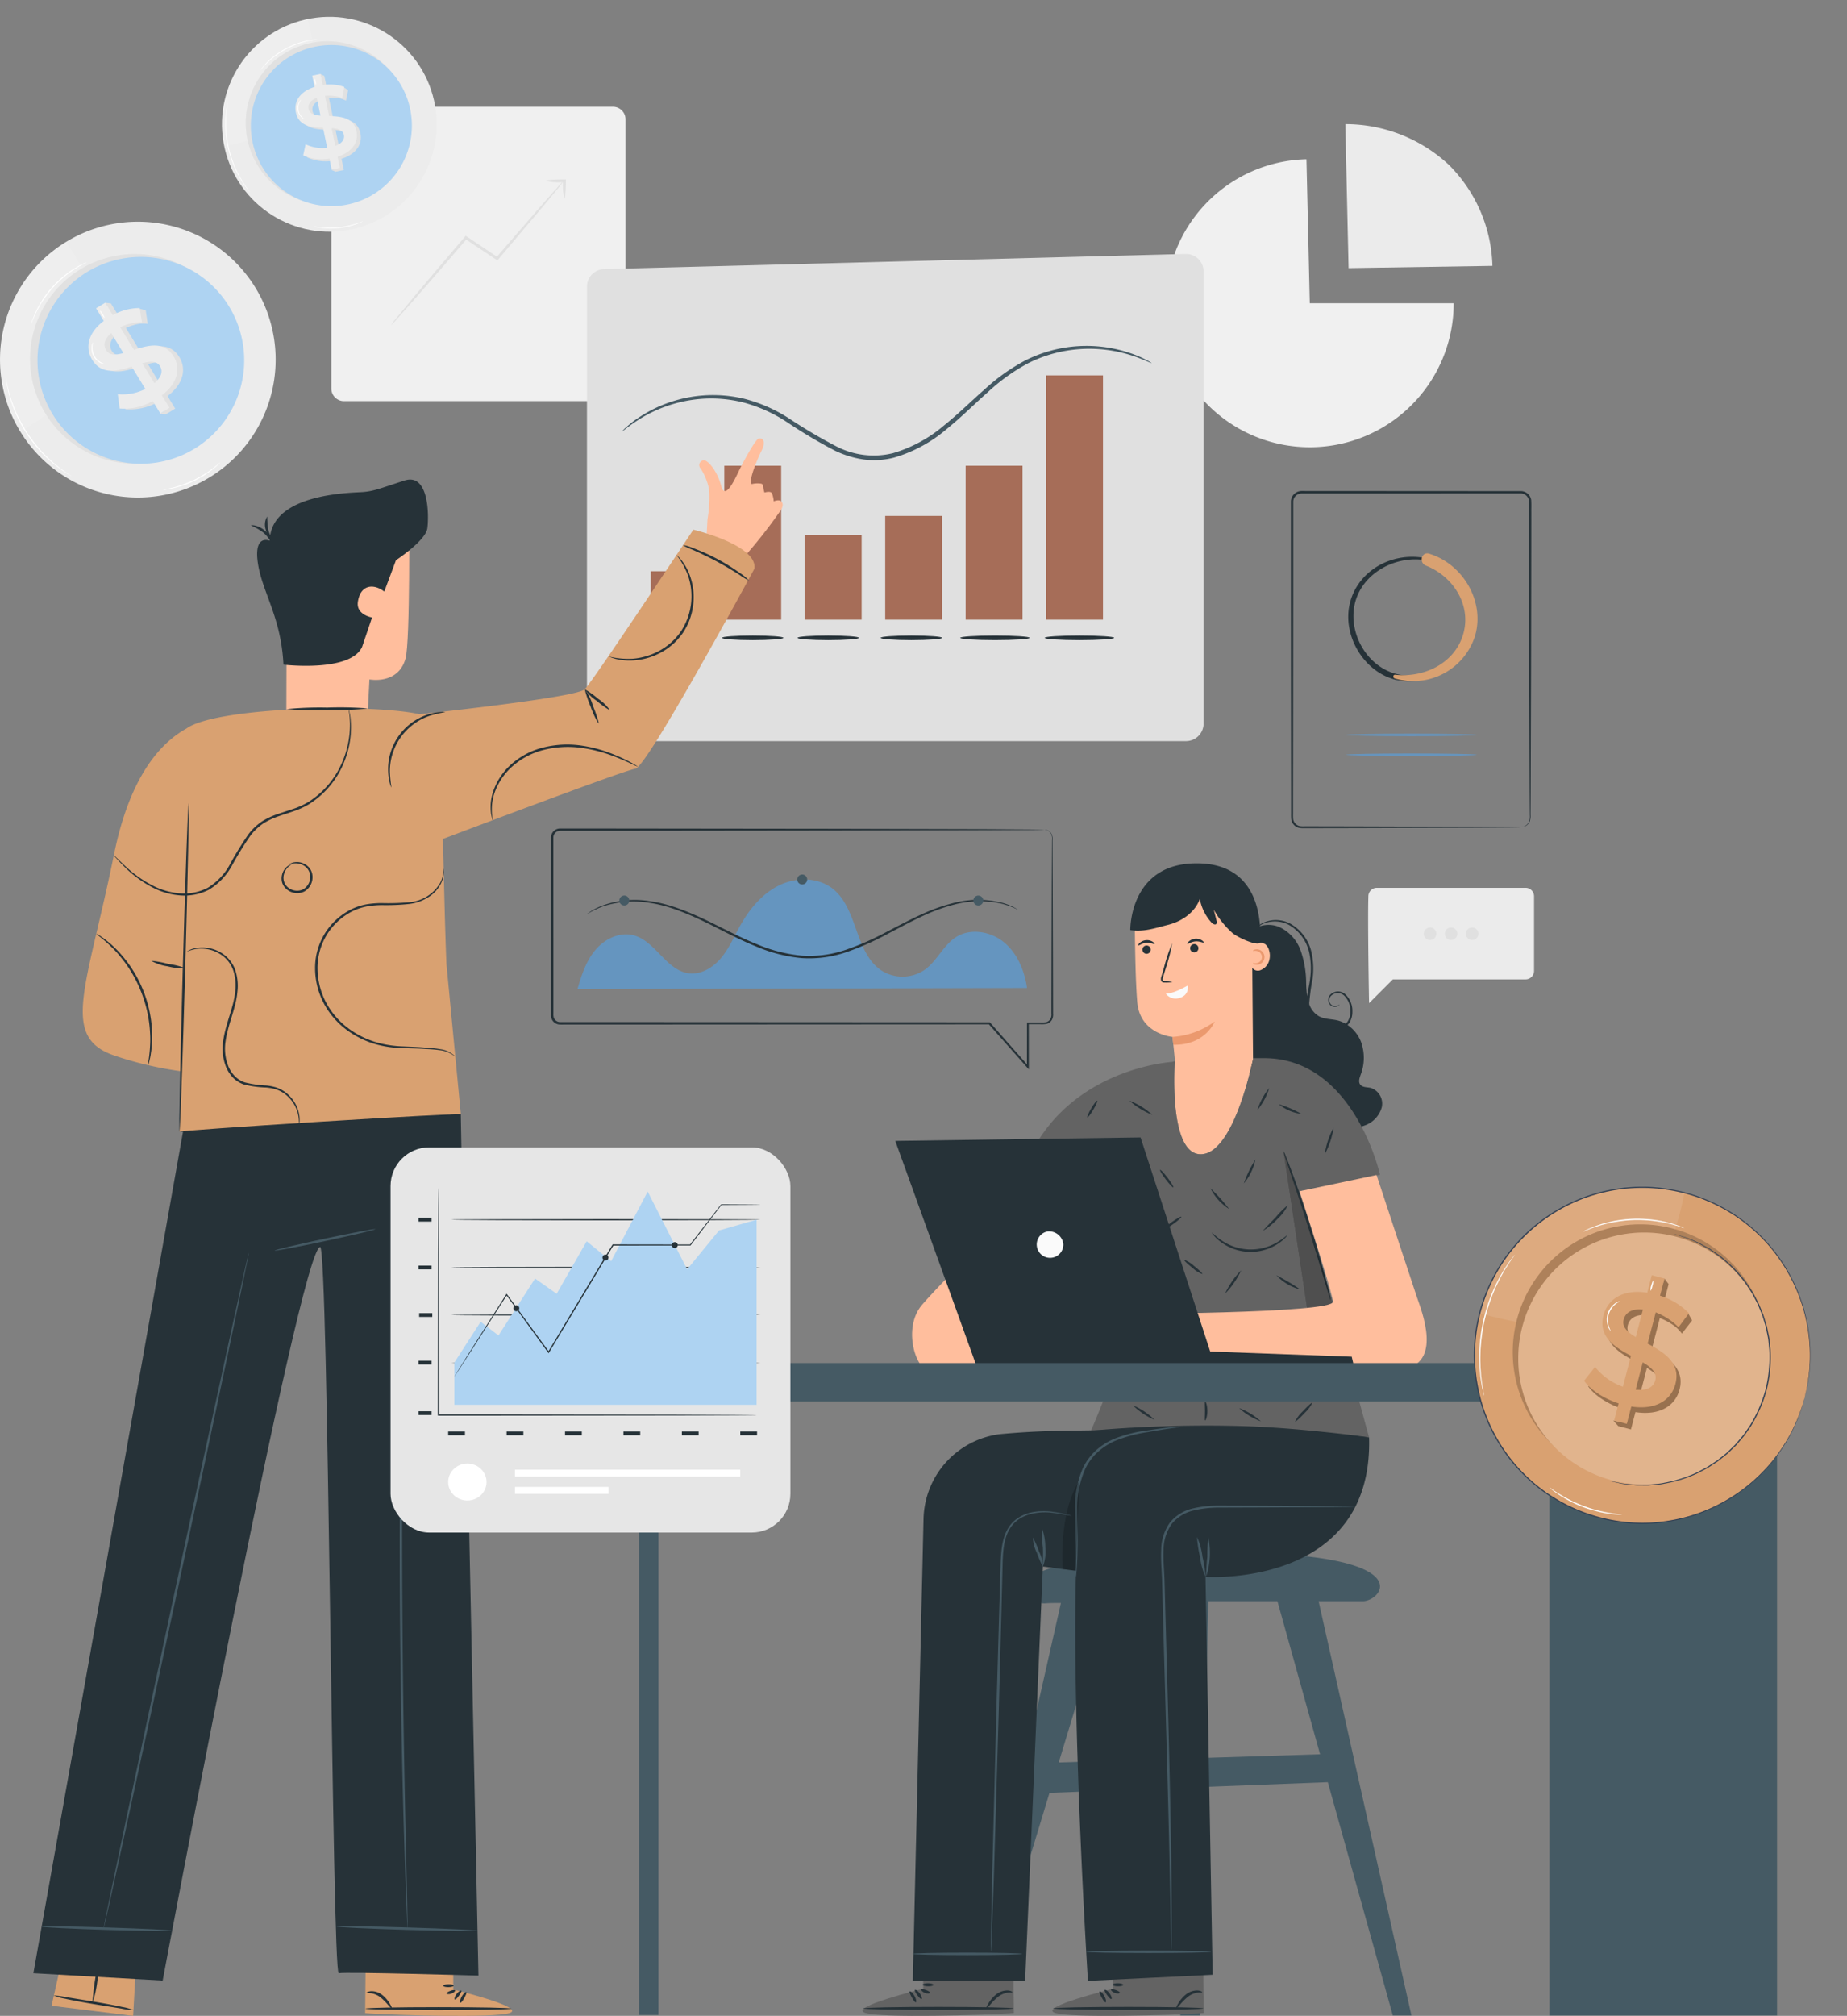 <svg xmlns="http://www.w3.org/2000/svg" width="401.99" height="438.461" viewBox="0 0 401.99 438.461"><rect x="0" y="0" width="401.99" height="438.461" fill="#808080" stroke="none"/><defs><style>.a{fill:#f0f0f0;}.b{fill:#e0e0e0;}.c{fill:#ebebeb;}.d{fill:#263238;}.e{fill:#d9a171;}.f{fill:#6595bf;}.g{fill:#455a64;}.h{fill:#a66d58;}.i{fill:#636363;}.j{fill:#ffbe9d;}.k{fill:#fafafa;}.l{fill:#eb996e;}.m,.n{opacity:0.2;}.o{fill:#ececec;}.p{opacity:0.1;}.q{fill:#fff;}.r{fill:#e1e1e1;}.s{fill:#aed3f2;}.t{opacity:0.3;}.u{fill:#344154;}.v{fill:#e6e6e6;}</style></defs><g transform="translate(-200.736 -5370.781)"><g transform="translate(143.643 5352.888)"><g transform="translate(119.361 41.112)"><g transform="translate(9.845)"><path class="a" d="M2.746,0H61.285a2.746,2.746,0,0,1,2.746,2.746V61.285a2.747,2.747,0,0,1-2.747,2.747H2.746A2.746,2.746,0,0,1,0,61.286V2.746A2.746,2.746,0,0,1,2.746,0Z"/><path class="b" d="M177.84,56.488h-.078c-2.169,0-3.928.139-3.928.309a11.028,11.028,0,0,0,3.519.306c-.2.207-.484.511-.847.91-.793.889-1.838,2.061-3.113,3.492L163.146,73.3l-4.326-2.892-2.24-1.491-.228-.151-.177.207c-4.576,5.35-8.623,10.128-11.51,13.582l-3.384,4.092a12.327,12.327,0,0,0-1.173,1.542,12.131,12.131,0,0,0,1.345-1.395l3.528-3.969c2.932-3.338,6.968-7.992,11.483-13.245l2.012,1.343,4.556,3.029.225.15.174-.206,10.262-12.135,2.975-3.611c.382-.474.653-.818.822-1.047h.043a11.133,11.133,0,0,0,.307,3.543c.169,0,.306-1.716.309-3.851v-.309Z" transform="translate(-127.112 -40.687)"/></g><g transform="translate(191.475 3.777)"><path class="a" d="M335.53,83.542h31.325a31.324,31.324,0,1,1-32.048-31.315Z" transform="translate(-304.207 -44.582)"/><path class="c" d="M342.923,76.113l-.707-31.325a33.043,33.043,0,0,1,22.553,8.875,32.2,32.2,0,0,1,9.467,21.963Z" transform="translate(-303.156 -44.788)"/></g><g transform="translate(235.501 169.894)"><path class="c" d="M347.1,208.22c-.18,5.748.151,23.3.151,23.3l5.178-5.178H381.32a1.836,1.836,0,0,0,1.836-1.836V208.272a1.836,1.836,0,0,0-1.836-1.835H348.938A1.837,1.837,0,0,0,347.1,208.22Z" transform="translate(-347.049 -206.437)"/><g transform="translate(12.114 8.628)"><path class="b" d="M361.556,216.193a1.36,1.36,0,1,1-1.359-1.36A1.36,1.36,0,0,1,361.556,216.193Z" transform="translate(-358.837 -214.833)"/><path class="b" d="M366.012,216.193a1.359,1.359,0,1,1-1.359-1.36A1.36,1.36,0,0,1,366.012,216.193Z" transform="translate(-358.714 -214.833)"/><path class="b" d="M370.469,216.193a1.36,1.36,0,1,1-1.36-1.36A1.36,1.36,0,0,1,370.469,216.193Z" transform="translate(-358.591 -214.833)"/></g></g></g><g transform="translate(177.009 73.129)"><g transform="translate(161.016 51.568)"><path class="d" d="M380.695,195.575a3.629,3.629,0,0,0,.617-.123,2.032,2.032,0,0,0,1.258-1.236,3.613,3.613,0,0,0,.114-1.338q-.006-.76-.013-1.656c-.006-1.2-.015-2.581-.024-4.134-.021-6.239-.049-15.234-.086-26.341-.009-5.562-.02-11.652-.032-18.189q-.006-4.9-.013-10.134,0-2.613-.006-5.3c-.013-.876.027-1.84-.032-2.662a1.809,1.809,0,0,0-1.664-1.492l-47.82.014a1.8,1.8,0,0,0-1.791,1.735q0,1.578,0,3.146,0,3.143,0,6.243,0,6.2,0,12.206c-.005,8-.01,15.72-.015,23.074s-.017,14.34-.025,20.88q0,1.225,0,2.431a9.355,9.355,0,0,0,.031,1.158,1.838,1.838,0,0,0,1.377,1.453,5.3,5.3,0,0,0,1.112.054l2.3,0,8.728.017,26.34.085,7.161.05,1.862.027c.42.008.635.027.635.027s-.215.019-.635.028l-1.862.027-7.161.049c-6.239.022-15.233.049-26.34.085l-8.728.017-2.3,0a5.611,5.611,0,0,1-1.211-.063,2.269,2.269,0,0,1-1.7-1.788,9.3,9.3,0,0,1-.042-1.236q0-1.205,0-2.431c-.007-6.54-.016-13.527-.025-20.88s-.01-15.072-.015-23.074q0-6,0-12.206,0-3.1,0-6.243,0-1.575,0-3.161a2.332,2.332,0,0,1,2.326-2.255l47.853.029a2.3,2.3,0,0,1,2.113,1.9c.07.987.017,1.83.032,2.744q0,2.687-.005,5.3-.008,5.224-.013,10.134c-.012,6.537-.023,12.628-.033,18.189-.036,11.108-.065,20.1-.085,26.341-.009,1.553-.017,2.934-.025,4.134q-.006.9-.012,1.656a3.666,3.666,0,0,1-.147,1.376,2.071,2.071,0,0,1-1.342,1.251A1.6,1.6,0,0,1,380.695,195.575Z" transform="translate(-330.664 -122.448)"/><g transform="translate(12.507 14.236)"><path class="d" d="M359.887,136.717c-6.99-1.551-14.66,2.246-16.624,9.448-1.888,6.918,2.678,14.99,9.619,16.872a14.349,14.349,0,0,0,16.786-8.992c2.493-7.39-2.248-15.349-9.394-17.705-.829-.273-1.159,1-.358,1.3,6.092,2.232,10.47,8.809,8.649,15.4-1.732,6.263-9.074,10.459-15.35,8.791-6.03-1.6-9.922-8.075-9.156-14.106.938-7.386,8.76-11.811,15.718-10.6.257.044.372-.339.11-.4Z" transform="translate(-342.835 -136.302)"/></g><g transform="translate(22.324 13.557)"><path class="e" d="M352.675,162.846a14.14,14.14,0,0,0,17.5-9.279c2.181-7.51-2.676-15.621-9.988-17.857-1.687-.515-2.29,1.975-.715,2.592,6.195,2.423,10.3,9.136,7.849,15.724-2.177,5.859-8.6,8.686-14.539,8.011-.476-.054-.535.678-.109.809Z" transform="translate(-352.388 -135.64)"/></g><g transform="translate(12.059 52.78)"><path class="f" d="M370.809,174.076c0,.148-6.36.268-14.2.268s-14.206-.12-14.206-.268,6.359-.267,14.206-.267S370.809,173.929,370.809,174.076Z" transform="translate(-342.399 -173.809)"/></g><g transform="translate(12.059 57.089)"><path class="f" d="M370.809,178.27c0,.148-6.36.267-14.2.267s-14.206-.119-14.206-.267,6.359-.268,14.206-.268S370.809,178.122,370.809,178.27Z" transform="translate(-342.399 -178.002)"/></g></g><g transform="translate(7.833)"><path class="b" d="M181.6,79.392v95.017a3.822,3.822,0,0,0,3.822,3.822H311.987a3.821,3.821,0,0,0,3.821-3.822V76.089a3.82,3.82,0,0,0-3.921-3.82l-126.563,3.3A3.823,3.823,0,0,0,181.6,79.392Z" transform="translate(-181.601 -72.268)"/><g transform="translate(7.673 20.002)"><path class="g" d="M304.3,95.481c-.048.1-1.612-.808-4.683-1.78a30.114,30.114,0,0,0-13.428-1,29.341,29.341,0,0,0-8.856,2.846,41.7,41.7,0,0,0-8.708,6.263c-2.856,2.52-5.69,5.381-8.96,8.026a30.894,30.894,0,0,1-11.436,6.189,17.289,17.289,0,0,1-6.678.4,21.618,21.618,0,0,1-6.186-1.909A108.114,108.114,0,0,1,225,108.359a32.341,32.341,0,0,0-9.748-4.371,28.962,28.962,0,0,0-9.272-.711,29.88,29.88,0,0,0-12.8,4.167c-2.746,1.679-4.042,2.941-4.115,2.853a6.372,6.372,0,0,1,.93-.915,22.271,22.271,0,0,1,2.979-2.266,29.211,29.211,0,0,1,22.47-3.931,32.842,32.842,0,0,1,10.033,4.389,111.026,111.026,0,0,0,10.295,6.061,17.639,17.639,0,0,0,12.211,1.429,30.22,30.22,0,0,0,11.07-5.986c3.218-2.586,6.065-5.428,8.962-7.953a41.931,41.931,0,0,1,8.944-6.312,29.65,29.65,0,0,1,22.778-1.481,23.774,23.774,0,0,1,3.439,1.48A6.453,6.453,0,0,1,304.3,95.481Z" transform="translate(-189.068 -91.732)"/></g><g transform="translate(13.87 26.409)"><rect class="h" width="12.379" height="33.481" transform="translate(16.02 19.662)"/><rect class="h" width="12.379" height="33.481" transform="translate(68.551 19.662)"/><rect class="h" width="12.379" height="53.143" transform="translate(86.061)"/><rect class="h" width="12.379" height="11.268" transform="translate(0 42.603)"/><rect class="h" width="12.38" height="18.362" transform="translate(33.53 34.781)"/><rect class="h" width="12.379" height="22.577" transform="translate(51.041 30.566)"/></g><g transform="translate(13.987 83.001)"><g transform="translate(15.405)"><path class="d" d="M223.579,153.533c0,.274-2.995.5-6.688.5s-6.688-.223-6.688-.5,2.994-.5,6.688-.5S223.579,153.258,223.579,153.533Z" transform="translate(-210.203 -153.036)"/></g><path class="d" d="M208.589,153.533c0,.274-3,.5-6.688.5s-6.689-.223-6.689-.5,2.995-.5,6.689-.5S208.589,153.258,208.589,153.533Z" transform="translate(-195.212 -153.036)"/><g transform="translate(85.642)"><path class="d" d="M293.672,153.533c0,.274-3.385.5-7.56.5s-7.56-.223-7.56-.5,3.384-.5,7.56-.5S293.672,153.258,293.672,153.533Z" transform="translate(-278.551 -153.036)"/></g><g transform="translate(67.251 0)"><ellipse class="d" cx="7.561" cy="0.497" rx="7.561" ry="0.497"/></g><g transform="translate(49.927)"><path class="d" d="M257.173,153.533c0,.275-3,.5-6.689.5s-6.688-.223-6.688-.5,2.993-.5,6.688-.5S257.173,153.259,257.173,153.533Z" transform="translate(-243.796 -153.036)"/></g><g transform="translate(31.834)"><path class="d" d="M239.568,153.533c0,.275-3,.5-6.689.5s-6.689-.223-6.689-.5,3-.5,6.689-.5S239.568,153.259,239.568,153.533Z" transform="translate(-226.19 -153.036)"/></g></g></g><g transform="translate(0 124.976)"><path class="d" d="M281.365,194.137a1.23,1.23,0,0,1,.213,0,1.69,1.69,0,0,1,.606.177,1.769,1.769,0,0,1,.741.729,2.741,2.741,0,0,1,.212,1.418c.012,2.182.03,5.37.051,9.475.012,4.121.028,9.156.046,15q.009,4.389.021,9.372,0,1.244.005,2.525,0,.64,0,1.288a2.421,2.421,0,0,1-.248,1.356,1.908,1.908,0,0,1-1.121.886,6.071,6.071,0,0,1-1.385.078l-2.73,0,.192-.192c.005,2.964.009,6.164.015,9.479v.546l-.363-.408-8.394-9.469.167.075-86.551.045H176.8c-.345,0-.643.01-1.027-.009a1.983,1.983,0,0,1-1.7-1.369,2.048,2.048,0,0,1-.094-.567v-6.448q0-7.886,0-15.528t.007-14.986l0-1.842a1.969,1.969,0,0,1,1.078-1.676,2.022,2.022,0,0,1,.992-.214h2.706l7.1.005,49.7.058,33.507.085,9.109.05,2.37.027c.533.008.807.027.807.027s-.273.018-.807.028l-2.37.027-9.109.049-33.507.085-49.7.058-7.1,0-1.8,0h-.9a1.521,1.521,0,0,0-.762.16,1.458,1.458,0,0,0-.8,1.244l0,1.821q0,7.345.006,14.986t.005,15.528v5.946a2.927,2.927,0,0,0,.07.906,1.454,1.454,0,0,0,1.241,1c.283.013.654,0,.976.006h6.045l86.551.045h.1l.067.076,8.37,9.489-.362.137c.005-3.315.01-6.515.014-9.479v-.192h.191l2.73,0a5.973,5.973,0,0,0,1.282-.059,1.54,1.54,0,0,0,.906-.711,2.069,2.069,0,0,0,.206-1.176q0-.647,0-1.288,0-1.281.005-2.525.011-4.977.021-9.372c.018-5.847.033-10.883.046-15,.022-4.1.039-7.293.05-9.475a2.669,2.669,0,0,0-.176-1.379,1.721,1.721,0,0,0-.693-.718A2.066,2.066,0,0,0,281.365,194.137Z" transform="translate(-173.979 -193.883)"/><path class="f" d="M179.591,228.508c.864-3.011,1.866-6.08,3.874-8.482s5.262-4.016,8.3-3.236c4.792,1.233,7.11,7.617,12.014,8.274,2.711.362,5.352-1.261,7.1-3.366s2.824-4.668,4.161-7.054c2.008-3.58,4.759-6.9,8.449-8.7s8.431-1.807,11.657.732c5.53,4.354,4.759,13.968,10.653,17.816a8.531,8.531,0,0,0,9.5-.283c2.612-1.936,3.956-5.287,6.705-7.024,3.184-2.011,7.61-1.223,10.491,1.2s4.392,6.158,4.94,9.884" transform="translate(-173.824 -193.584)"/><g transform="translate(7.751 15.515)"><path class="d" d="M275.389,211.106a.92.92,0,0,1-.242-.094l-.681-.319a18.057,18.057,0,0,0-2.729-.92,21.87,21.87,0,0,0-10.482.306,40.046,40.046,0,0,0-6.854,2.549c-2.393,1.112-4.874,2.461-7.517,3.836a59.928,59.928,0,0,1-8.563,3.8,25,25,0,0,1-9.964,1.389,33.033,33.033,0,0,1-9.762-2.465c-3.024-1.211-5.812-2.647-8.469-3.981-5.282-2.709-10.228-4.877-14.671-5.541a20.975,20.975,0,0,0-10.445.763,20.062,20.062,0,0,0-3.488,1.715.961.961,0,0,1,.2-.163l.618-.437a14.389,14.389,0,0,1,2.6-1.31,20.724,20.724,0,0,1,10.575-.94c4.518.626,9.534,2.787,14.834,5.472,2.666,1.324,5.445,2.745,8.442,3.936a32.74,32.74,0,0,0,9.607,2.419,24.6,24.6,0,0,0,9.758-1.353,60.49,60.49,0,0,0,8.5-3.738c2.642-1.36,5.14-2.7,7.557-3.8a39.8,39.8,0,0,1,6.949-2.514,21.565,21.565,0,0,1,10.624-.14A12.02,12.02,0,0,1,275.389,211.106Z" transform="translate(-181.522 -208.98)"/></g><g transform="translate(14.878 10.01)"><path class="g" d="M228.3,204.7a1.081,1.081,0,1,1-1.081-1.08A1.081,1.081,0,0,1,228.3,204.7Z" transform="translate(-187.415 -203.623)"/><path class="g" d="M190.618,209.149a1.081,1.081,0,1,1-1.08-1.081A1.08,1.08,0,0,1,190.618,209.149Z" transform="translate(-188.457 -203.5)"/><path class="g" d="M265.593,209.155a1.08,1.08,0,1,1-1.08-1.081A1.08,1.08,0,0,1,265.593,209.155Z" transform="translate(-186.385 -203.5)"/></g></g></g><g transform="translate(196.201 205.672)"><path class="g" d="M338.6,357.7h9.634c4.487,0,14.117-11.813-38.133-10.463-34.345.887-36.6,5.955-34.861,8.917a4.268,4.268,0,0,0,4.019,2.006c.837-.06,1.947-.073,3.263-.067l-.822,3.623h0l-19.12,84.49,3.333-.289,14.116-46.525,26.938-1.033,1.54,49.449h4.226l1.018-49.708.129-.005,2.847-.11,23.879-.916,14.145,50.739h4.054ZM282.041,392.78l9.424-31.066,1.068-3.518h0c3.952,0,8.565-.091,13.184-.091l1.056,33.9Zm35.517-1.113h0l-1.045.032-2.628.083.7-34.084h15.052l9.284,33.3Z" transform="translate(-190.722 -197.214)"/><g transform="translate(48.62)"><g transform="translate(0 233.736)"><path class="i" d="M253.169,439.749V428.828l19.57-.132.162,16.332-1.214.09c-5.4.348-27.472,1.025-31.088-.1C236.566,443.775,253.169,439.749,253.169,439.749Z" transform="translate(-239.967 -428.696)"/><g transform="translate(0.169 14.994)"><path class="d" d="M240.132,443.62c0,.184,7.32.333,16.349.333s16.35-.149,16.35-.333-7.319-.333-16.35-.333S240.132,443.437,240.132,443.62Z" transform="translate(-240.132 -443.287)"/></g><g transform="translate(11.367 11.277)"><path class="d" d="M252.519,441.675c.16-.085.023-.662-.4-1.23s-.93-.875-1.058-.746.138.612.523,1.14S252.355,441.762,252.519,441.675Z" transform="translate(-251.029 -439.67)"/></g><g transform="translate(10.228 11.612)"><path class="d" d="M251.3,442.384c.17-.063.082-.71-.3-1.39s-.892-1.092-1.035-.979.1.671.455,1.305S251.127,442.452,251.3,442.384Z" transform="translate(-249.92 -439.996)"/></g><g transform="translate(26.953 11.42)"><path class="d" d="M266.214,443.643c.077.053.368-.233.791-.714a12.8,12.8,0,0,1,1.716-1.719,4.5,4.5,0,0,1,2.118-.925c.6-.08.986.012,1.018-.084.034-.071-.329-.344-1.034-.386a3.9,3.9,0,0,0-2.508.867,7.141,7.141,0,0,0-1.689,1.97C266.291,443.214,266.14,443.592,266.214,443.643Z" transform="translate(-266.195 -439.809)"/></g><g transform="translate(12.782 11.148)"><path class="d" d="M252.421,439.625c-.1.154.239.533.8.738s1.061.135,1.086-.045-.367-.4-.857-.579S252.518,439.467,252.421,439.625Z" transform="translate(-252.405 -439.544)"/></g><g transform="translate(13.105 9.857)"><path class="d" d="M252.72,438.6c-.018.182.5.34,1.164.347s1.186-.133,1.174-.315-.534-.339-1.165-.348S252.738,438.422,252.72,438.6Z" transform="translate(-252.72 -438.288)"/></g></g><g transform="translate(41.311 233.736)"><path class="i" d="M293.369,439.749V428.828l19.57-.132.161,16.332-1.213.09c-5.4.348-27.472,1.025-31.089-.1C276.766,443.775,293.369,439.749,293.369,439.749Z" transform="translate(-280.167 -428.696)"/><g transform="translate(0.169 14.994)"><path class="d" d="M280.332,443.62c0,.184,7.321.333,16.349.333s16.35-.149,16.35-.333-7.319-.333-16.35-.333S280.332,443.437,280.332,443.62Z" transform="translate(-280.332 -443.287)"/></g><g transform="translate(11.367 11.277)"><path class="d" d="M292.719,441.675c.16-.085.023-.662-.4-1.23s-.931-.875-1.058-.746.137.612.523,1.14S292.556,441.762,292.719,441.675Z" transform="translate(-291.229 -439.67)"/></g><g transform="translate(10.229 11.612)"><path class="d" d="M291.5,442.384c.17-.063.082-.71-.3-1.39s-.892-1.092-1.034-.979.1.671.454,1.305S291.327,442.452,291.5,442.384Z" transform="translate(-290.121 -439.996)"/></g><g transform="translate(26.953 11.42)"><path class="d" d="M306.414,443.643c.077.053.368-.233.791-.714a12.878,12.878,0,0,1,1.717-1.719,4.492,4.492,0,0,1,2.117-.925c.6-.08.986.012,1.018-.084.034-.071-.329-.344-1.034-.386a3.9,3.9,0,0,0-2.507.867,7.147,7.147,0,0,0-1.69,1.97C306.492,443.214,306.34,443.592,306.414,443.643Z" transform="translate(-306.395 -439.809)"/></g><g transform="translate(12.782 11.148)"><path class="d" d="M292.621,439.625c-.1.154.24.533.8.738s1.061.135,1.087-.045-.368-.4-.857-.579S292.718,439.467,292.621,439.625Z" transform="translate(-292.605 -439.544)"/></g><g transform="translate(13.105 9.857)"><path class="d" d="M292.92,438.6c-.017.182.5.34,1.164.347s1.187-.133,1.174-.315-.534-.339-1.165-.348S292.938,438.422,292.92,438.6Z" transform="translate(-292.92 -438.288)"/></g></g><path class="d" d="M348.382,249.758c-.806-.178-1.8-.075-2.285-.746-.438-.611-.132-1.45.123-2.159a10.234,10.234,0,0,0,.071-7.074,7.971,7.971,0,0,0-2.944-3.711,3.316,3.316,0,0,0,.5-.638,4.431,4.431,0,0,0,.555-2.244,4.95,4.95,0,0,0-1.5-3.746,2.38,2.38,0,0,0-3.216-.041,1.636,1.636,0,0,0-.046,2.392,1.491,1.491,0,0,0,1.562.2.729.729,0,0,0,.395-.392,1.843,1.843,0,0,1-.439.294,1.313,1.313,0,0,1-1.258-2.282,2.058,2.058,0,0,1,2.76.123,4.589,4.589,0,0,1,1.3,3.454,3.986,3.986,0,0,1-.515,2.007,2.918,2.918,0,0,1-.5.611,6.686,6.686,0,0,0-1.765-.721c-1.328-.323-2.774-.243-3.986-.871a4.839,4.839,0,0,1-2.161-2.592c-.006-.119-.021-.238-.018-.359a50.9,50.9,0,0,1,.739-5.328,16.347,16.347,0,0,0-.14-5.106,9.581,9.581,0,0,0-4.9-6.885,6.7,6.7,0,0,0-5.708-.1,5.208,5.208,0,0,0-1.32.876c-.1.1-.154.16-.213.224a4.691,4.691,0,0,0-1.568,1.257l-3.171,28.546,23.222,14.192a17.314,17.314,0,0,0,5.293-1.072,5.85,5.85,0,0,0,3.534-3.846A3.587,3.587,0,0,0,348.382,249.758Zm-15.248-29.894a8.955,8.955,0,0,0-4.717-5.129,6.133,6.133,0,0,0-4.7.08,6.058,6.058,0,0,1,1.362-.788,6.586,6.586,0,0,1,5.455.252,9.257,9.257,0,0,1,4.58,6.642,16.071,16.071,0,0,1,.1,4.949c-.127,1.281-.487,2.58-.659,3.962a27.5,27.5,0,0,1-.218-2.94A21.4,21.4,0,0,0,333.134,219.864Z" transform="translate(-237.79 -200.915)"/><g transform="translate(58.276)"><path class="j" d="M326.847,220.146a2.492,2.492,0,0,0-.907-1.377,3.76,3.76,0,0,0-2.779-.124l-.054-6.552-12.81-10.38-6.866,3.565a10.748,10.748,0,0,0-5.8,9.642c.05,5.281.183,12.446.53,16.509.6,6.985,7.669,7.56,7.669,7.56s.3,2.518.516,5.021c0,.014-1.555,20.688,5.724,20.5,5.363-.137,8.967-11.41,10.494-17.34l.8-3.258v-.169l.028-.137-.029,0-.16-19.62.221.225a1.521,1.521,0,0,0,1.691.207,3.134,3.134,0,0,0,1.681-1.791A3.907,3.907,0,0,0,326.847,220.146Z" transform="translate(-296.649 -201.233)"/><g transform="translate(1.733 16.71)"><path class="d" d="M299.245,219.56a.9.9,0,1,0,.873-.918A.9.9,0,0,0,299.245,219.56Z" transform="translate(-298.338 -217.475)"/><path class="d" d="M298.378,218.635c.119.113.767-.464,1.73-.54s1.7.371,1.794.239c.048-.059-.077-.269-.4-.479a2.383,2.383,0,0,0-2.813.24C298.409,218.358,298.322,218.586,298.378,218.635Z" transform="translate(-298.362 -217.507)"/></g><g transform="translate(12.429 16.394)"><path class="d" d="M309.351,219.26a.9.9,0,1,0,.873-.917A.9.9,0,0,0,309.351,219.26Z" transform="translate(-308.755 -217.168)"/><path class="d" d="M308.787,218.329c.118.113.766-.466,1.728-.542s1.7.372,1.794.24c.048-.059-.076-.269-.4-.479a2.383,2.383,0,0,0-2.812.239C308.817,218.051,308.73,218.279,308.787,218.329Z" transform="translate(-308.771 -217.2)"/></g><g transform="translate(6.657 17.394)"><path class="d" d="M305.651,226.584a6.1,6.1,0,0,1-1.586.125,1.632,1.632,0,0,1-.421-.028.61.61,0,0,1-.425-.342,1.566,1.566,0,0,1,.069-1.018q.277-.965.582-2.022a35.3,35.3,0,0,1,1.735-5.126,35.267,35.267,0,0,1-1.336,5.244q-.321,1.054-.612,2.013a1.362,1.362,0,0,0-.119.774c.051.172.287.2.533.211A6.055,6.055,0,0,1,305.651,226.584Z" transform="translate(-303.154 -218.173)"/></g><path class="k" d="M308.955,227.124c.067-.08-2.781,1.717-4.748,1.764a2.666,2.666,0,0,0,3.216.829A2.214,2.214,0,0,0,308.955,227.124Z" transform="translate(-296.468 -200.531)"/><path class="l" d="M305.61,238.076a17.468,17.468,0,0,0,9.191-3.354s-1.976,5.186-9,5.066Z" transform="translate(-296.429 -200.321)"/><path class="d" d="M296.676,215.774c3.045.422,5.293-.411,8.276-1.162s5.813-2.717,6.851-5.611a10.521,10.521,0,0,0,2.549,5.132c.286.312.82.6,1.074.263a.765.765,0,0,0,.031-.642l-.617-2.44A19.735,19.735,0,0,0,318.9,216.4c1.7,1.364,6.887,3.481,6.1,1.446-.2-.511,1.539-16.361-13.524-16.6S296.676,215.774,296.676,215.774Z" transform="translate(-296.676 -201.246)"/><g transform="translate(26.688 18.698)"><path class="l" d="M322.655,219.783c-.042-.044.261-.361.907-.341a1.685,1.685,0,0,1-.006,3.366c-.647.016-.949-.3-.906-.345.037-.075.365.075.862-.031a1.328,1.328,0,0,0,.005-2.613C323.02,219.71,322.691,219.859,322.655,219.783Z" transform="translate(-322.646 -219.441)"/></g></g><g transform="translate(36.67 42.374)"><path class="i" d="M349.015,268.369l2.589-.525s-5.642-25.363-25.247-25.363c-.823,0-1.6,0-2.356.005,0,.007-.011.057-.027.132v.169l-.8,3.258c-1.527,5.931-5.131,17.2-10.494,17.34-6.791.174-5.895-17.8-5.742-20.225a1.69,1.69,0,0,0-.5.132s-21.326,1.187-30.787,19.888l16.44,12.014,4.023-2.43s1.31,26.456-.947,33.654c-2.555,8.145-6.5,17.16-6.5,17.16,18.083-1.41,38.64-.6,60.563,1.422l-14.65-53.7A49.917,49.917,0,0,0,349.015,268.369Z" transform="translate(-275.651 -242.481)"/><g transform="translate(12.227 6.504)"><g transform="translate(27.153 31.473)"><path class="d" d="M330.315,280.035c.024.023-.129.234-.456.571a9.188,9.188,0,0,1-1.555,1.25,10.842,10.842,0,0,1-12.456-.452,9.144,9.144,0,0,1-1.458-1.36c-.3-.36-.44-.582-.414-.6.07-.064.733.739,2.092,1.655a11.228,11.228,0,0,0,12.04.439C329.529,280.718,330.249,279.965,330.315,280.035Z" transform="translate(-313.972 -279.437)"/></g><g transform="translate(42.712 13.727)"><path class="d" d="M339.4,294.618a6.448,6.448,0,0,1-.447-1.265c-.278-.928-.63-2.1-1.048-3.495-.877-2.952-2.1-7.028-3.513-11.505s-2.77-8.514-3.754-11.432c-.461-1.382-.848-2.542-1.155-3.46a6.334,6.334,0,0,1-.362-1.292,6.484,6.484,0,0,1,.558,1.22c.328.8.778,1.962,1.315,3.406,1.077,2.889,2.485,6.911,3.907,11.4s2.585,8.583,3.368,11.565c.393,1.491.694,2.7.885,3.542A6.4,6.4,0,0,1,339.4,294.618Z" transform="translate(-329.112 -262.168)"/></g><g transform="translate(41.672 3.484)"><path class="d" d="M333.059,254.34a9.666,9.666,0,0,1-4.955-2.117,23.818,23.818,0,0,1,4.955,2.117Z" transform="translate(-328.101 -252.2)"/></g><g transform="translate(51.654 8.576)"><path class="d" d="M337.847,263a17.836,17.836,0,0,1,1.941-5.844A17.815,17.815,0,0,1,337.847,263Z" transform="translate(-337.814 -257.155)"/></g><g transform="translate(34.066 15.551)"><path class="d" d="M320.719,269.136a24.421,24.421,0,0,1,2.517-5.192,11.613,11.613,0,0,1-2.517,5.192Z" transform="translate(-320.699 -263.942)"/></g><g transform="translate(26.816 21.803)"><path class="d" d="M317.726,274.54a11.3,11.3,0,0,1-4.068-4.509,38.576,38.576,0,0,1,4.068,4.509Z" transform="translate(-313.644 -270.026)"/></g><g transform="translate(38.165 25.475)"><path class="d" d="M330.191,273.6a9.57,9.57,0,0,1-2.2,2.938,15.4,15.4,0,0,1-2.54,2.2l-.761.465.6-.608c.143-.145.235-.213.267-.191s0,.133-.092.315l-.157-.144c.36-.439,1.27-1.333,2.3-2.406A18.821,18.821,0,0,1,330.191,273.6Z" transform="translate(-324.688 -273.599)"/></g><g transform="translate(41.164 40.715)"><path class="d" d="M332.827,291.531a10.871,10.871,0,0,1-5.215-3.089,43.673,43.673,0,0,1,5.215,3.089Z" transform="translate(-327.607 -288.429)"/></g><g transform="translate(29.988 39.625)"><path class="d" d="M320.259,287.374a18.041,18.041,0,0,1-3.514,5.1,18.1,18.1,0,0,1,3.514-5.1Z" transform="translate(-316.731 -287.369)"/></g><g transform="translate(21.092 37.339)"><path class="d" d="M312.048,288.262a6.158,6.158,0,0,1-2.149-1.341c-1.1-.857-1.909-1.645-1.818-1.762a6.17,6.17,0,0,1,2.148,1.341C311.324,287.357,312.138,288.145,312.048,288.262Z" transform="translate(-308.074 -285.144)"/></g><g transform="translate(16.587 27.971)"><path class="d" d="M307.594,276.046c.086.12-.717.84-1.793,1.607s-2.018,1.292-2.1,1.172.717-.84,1.794-1.608S307.509,275.926,307.594,276.046Z" transform="translate(-303.69 -276.029)"/></g><g transform="translate(15.841 17.784)"><path class="d" d="M305.872,269.938c-.118.089-.86-.693-1.659-1.746s-1.35-1.98-1.233-2.07.861.693,1.66,1.746S305.99,269.848,305.872,269.938Z" transform="translate(-302.965 -266.115)"/></g><g transform="translate(37.046)"><path class="d" d="M323.621,253.56a13.665,13.665,0,0,1,2.541-4.747,13.688,13.688,0,0,1-2.541,4.747Z" transform="translate(-323.599 -248.81)"/></g><g transform="translate(9.187 2.732)"><path class="d" d="M301.475,254.552a16.123,16.123,0,0,1-4.982-3.066,16.175,16.175,0,0,1,4.982,3.066Z" transform="translate(-296.489 -251.469)"/></g><g transform="translate(0 2.739)"><path class="d" d="M289.734,251.48c.126.076-.254.952-.85,1.957s-1.183,1.759-1.31,1.683.254-.951.85-1.957S289.606,251.405,289.734,251.48Z" transform="translate(-287.549 -251.475)"/></g><g transform="translate(9.962 69.009)"><path class="d" d="M301.931,319.109a14.938,14.938,0,0,1-4.683-3.13,14.937,14.937,0,0,1,4.683,3.13Z" transform="translate(-297.243 -315.962)"/></g><g transform="translate(45.246 68.444)"><path class="d" d="M335.334,315.421a7.37,7.37,0,0,1-1.675,2.216c-1.034,1.124-1.961,1.955-2.07,1.854a7.386,7.386,0,0,1,1.676-2.216C334.3,316.151,335.225,315.321,335.334,315.421Z" transform="translate(-331.579 -315.413)"/></g><g transform="translate(25.586 68.186)"><path class="d" d="M312.522,319.277c-.148-.037-.031-.946-.035-2.057s-.113-2.019.035-2.056.5.867.5,2.056S312.659,319.317,312.522,319.277Z" transform="translate(-312.447 -315.162)"/></g><g transform="translate(33.065 69.604)"><path class="d" d="M324.463,319.435a14.436,14.436,0,0,1-4.734-2.875,14.436,14.436,0,0,1,4.734,2.875Z" transform="translate(-319.725 -316.541)"/></g></g><g transform="translate(13.016 79.918)"><path class="d" d="M348.88,322.849a2.554,2.554,0,0,1-.619-.012L346.5,322.7l-6.476-.582c-5.467-.476-13.022-1.148-21.389-1.286-8.372-.159-15.953.049-21.436.262l-6.495.277-1.767.067a2.651,2.651,0,0,1-.619-.012,2.67,2.67,0,0,1,.611-.095l1.76-.167c1.53-.129,3.747-.293,6.49-.448,5.483-.309,13.076-.579,21.464-.419,8.39.139,15.956.874,21.417,1.445,2.73.292,4.937.556,6.461.75l1.752.237A2.869,2.869,0,0,1,348.88,322.849Z" transform="translate(-288.317 -320.25)"/></g><g class="m" transform="translate(54.945 20.231)"><path d="M329.118,262.168l5.141,34.166s4.762-.04,5.628-1.415Z" transform="translate(-329.118 -262.168)"/><path d="M329.118,262.168l5.141,34.166s4.762-.04,5.628-1.415Z" transform="translate(-329.118 -262.168)"/></g></g><g transform="translate(10.836 122.483)"><path class="d" d="M301.453,320.771c-12.094.936-18.7.1-32.006,1.35a19,19,0,0,0-16.5,18.393l-2.332,100.511h24.445l3.861-90.115,7.209.913c-.927,33.747,2.6,89.2,2.6,89.2L315.87,439.7l-1.551-86.548s36.514,2.479,35.6-30.308C349.922,322.844,321.167,319.36,301.453,320.771Z" transform="translate(-250.509 -320.435)"/><g transform="translate(35.4 0.06)"><path class="g" d="M307.815,320.507a13.986,13.986,0,0,1-1.85.315c-1.192.179-2.917.436-5.035.825a31.085,31.085,0,0,0-7.248,1.926,14.513,14.513,0,0,0-3.69,2.358,11.893,11.893,0,0,0-2.8,3.741,20.934,20.934,0,0,0-1.743,8.919c.031,2.839.107,5.419.082,7.578s-.094,3.907-.176,5.113c-.043.6-.082,1.07-.118,1.387a1.669,1.669,0,0,1-.08.481,13.884,13.884,0,0,1-.01-1.876c.019-1.206.04-2.949.006-5.1-.057-2.184-.123-4.747-.2-7.578a21.012,21.012,0,0,1,1.754-9.153,12.3,12.3,0,0,1,2.929-3.9,14.762,14.762,0,0,1,3.837-2.416,29.836,29.836,0,0,1,7.386-1.85c2.134-.342,3.872-.544,5.074-.659.6-.056,1.07-.094,1.387-.11A1.663,1.663,0,0,1,307.815,320.507Z" transform="translate(-284.96 -320.493)"/></g><g transform="translate(26.209 24.175)"><path class="g" d="M276.06,343.96a19.761,19.761,0,0,1,1.327,3.052,7.279,7.279,0,0,1,.829,3.248,20.113,20.113,0,0,1-1.327-3.052A7.28,7.28,0,0,1,276.06,343.96Z" transform="translate(-276.016 -343.96)"/></g><g transform="translate(28.174 22.172)"><path class="g" d="M277.989,342.01a12.459,12.459,0,0,1,.71,4.135,8.945,8.945,0,0,1-.535,4.169c-.156-.031.119-1.87,0-4.144A24.578,24.578,0,0,1,277.989,342.01Z" transform="translate(-277.928 -342.01)"/></g><g transform="translate(61.934 24.046)"><g transform="translate(0 0.014)"><path class="g" d="M310.808,343.848a14.242,14.242,0,0,1,1.187,4.278,26.383,26.383,0,0,1,.662,4.379,14.365,14.365,0,0,1-1.187-4.28A26.654,26.654,0,0,1,310.808,343.848Z" transform="translate(-310.78 -343.847)"/></g><g transform="translate(1.961)"><path class="g" d="M313.2,343.834a16.733,16.733,0,0,1-.473,8.671,40.8,40.8,0,0,1,.274-4.334A40.763,40.763,0,0,1,313.2,343.834Z" transform="translate(-312.688 -343.834)"/></g></g><g transform="translate(0 114.451)"><path class="g" d="M274.43,432.074c0,.148-5.355.267-11.959.267s-11.96-.119-11.96-.267,5.354-.267,11.96-.267S274.43,431.927,274.43,432.074Z" transform="translate(-250.512 -431.807)"/></g><g transform="translate(37.82 114.002)"><path class="g" d="M314.521,431.638c0,.147-6.09.267-13.6.267s-13.6-.12-13.6-.267,6.09-.268,13.6-.268S314.521,431.49,314.521,431.638Z" transform="translate(-287.315 -431.37)"/></g><g transform="translate(54.142 17.212)"><path class="g" d="M345.223,337.426a1.476,1.476,0,0,1-.346.027l-1.016.027c-.927.009-2.237.026-3.906.045l-14.368.07-9.918.033a23.428,23.428,0,0,0-5.423.627,8.575,8.575,0,0,0-4.759,2.948,9.865,9.865,0,0,0-1.748,5.646c-.1,2.073.116,4.207.2,6.4.119,4.363.243,8.88.369,13.506.516,18.51.947,35.267,1.1,47.4.082,6.066.108,10.976.1,14.368-.012,1.67-.021,2.98-.028,3.907-.008.422-.015.759-.021,1.016a1.69,1.69,0,0,1-.026.345,1.605,1.605,0,0,1-.029-.345c-.008-.257-.019-.593-.033-1.016-.016-.927-.041-2.236-.073-3.906-.065-3.425-.158-8.323-.274-14.362-.253-12.129-.745-28.883-1.261-47.392-.122-4.625-.242-9.142-.359-13.5-.075-2.168-.293-4.315-.183-6.441A10.332,10.332,0,0,1,305.1,340.9a9.042,9.042,0,0,1,5.028-3.1,23.8,23.8,0,0,1,5.535-.613l9.926.032,14.368.1,3.907.053,1.015.028A1.669,1.669,0,0,1,345.223,337.426Z" transform="translate(-303.197 -337.184)"/></g><path class="n" d="M282.356,351.138s-.95-12.18,3.621-19.182l-.725,19.549Z" transform="translate(-249.634 -320.116)"/><g transform="translate(17.091 18.425)"><path class="g" d="M284.747,339.378a1.116,1.116,0,0,1-.276-.033l-.8-.146c-.7-.128-1.736-.336-3.078-.485a13.163,13.163,0,0,0-4.857.284,8.316,8.316,0,0,0-2.724,1.28,6.842,6.842,0,0,0-2.112,2.586c-1.047,2.159-1.155,4.862-1.213,7.693-.071,2.855-.147,5.9-.226,9.1-.17,6.416-.357,13.462-.553,20.86-.438,14.784-.833,28.165-1.121,37.9-.169,4.818-.305,8.73-.4,11.483-.058,1.324-.1,2.368-.137,3.122-.02.331-.036.6-.048.812a1.168,1.168,0,0,1-.035.275,1.055,1.055,0,0,1-.021-.277c0-.214,0-.481,0-.812.009-.756.021-1.8.036-3.125.055-2.755.135-6.669.231-11.487.248-9.737.589-23.118.965-37.9.211-7.4.412-14.442.594-20.859.1-3.2.19-6.249.275-9.1.079-2.831.2-5.6,1.317-7.847a7.166,7.166,0,0,1,2.251-2.7,8.549,8.549,0,0,1,2.848-1.294,13.1,13.1,0,0,1,4.958-.2,30.841,30.841,0,0,1,3.076.586l.789.2A1.034,1.034,0,0,1,284.747,339.378Z" transform="translate(-267.143 -338.364)"/></g></g><path class="j" d="M283.319,263.925s-25.811,25.877-30.736,31.669c-4.2,4.94-1.46,14.265,2.057,14.666s60.41-.373,60.41-.373L314.3,298.25s-36.845.165-37.928-.514S297.68,274.42,297.68,274.42Z" transform="translate(-239.677 -199.514)"/><path class="j" d="M350.367,267.215s7.841,23.764,8.79,26.574,5.817,14.69-3.43,15.686-58.889,0-58.889,0l-3.693-12.011s47.98-.121,47.737-2.684-7.288-24.029-7.288-24.029Z" transform="translate(-238.498 -199.423)"/></g><g transform="translate(55.744 59.617)"><path class="d" d="M246.9,260.018l17.832,49.393,82.08-.035-.57-2.414-30.8-1.132L300.283,259.26Z" transform="translate(-246.899 -259.26)"/><path class="k" d="M282.654,281.957a2.9,2.9,0,1,1-3.413-2.809A3.145,3.145,0,0,1,282.654,281.957Z" transform="translate(-246.069 -258.711)"/></g><path class="g" d="M390.762,307.015H192.655v141.8h4.2V315.369h193.9V448.915h49.56v-141.9Z" transform="translate(-192.655 -198.323)"/></g><g transform="translate(64.357 113.258)"><g transform="translate(72.208 326.629)"><g transform="translate(0 0)"><path class="e" d="M153.8,439.9V429.287l-19.02-.126-.157,15.871,1.179.087c5.246.34,26.7,1,30.214-.09C169.936,443.814,153.8,439.9,153.8,439.9Z" transform="translate(-134.623 -429.161)"/></g><g transform="translate(0.064 14.572)"><path class="d" d="M166.463,443.664c0,.179-7.113.325-15.888.325s-15.889-.146-15.889-.325,7.112-.323,15.889-.323S166.463,443.486,166.463,443.664Z" transform="translate(-134.685 -443.341)"/></g><g transform="translate(19.447 10.959)"><path class="d" d="M153.611,441.773c-.156-.082-.023-.643.386-1.2s.9-.85,1.029-.725-.134.6-.508,1.107S153.77,441.859,153.611,441.773Z" transform="translate(-153.547 -439.825)"/></g><g transform="translate(20.644 11.284)"><path class="d" d="M154.791,442.463c-.164-.062-.079-.691.295-1.351s.867-1.062,1.005-.953-.1.653-.442,1.27S154.961,442.529,154.791,442.463Z" transform="translate(-154.711 -440.142)"/></g><g transform="translate(0.307 11.098)"><path class="d" d="M140.409,443.686c-.074.052-.358-.227-.769-.695a12.518,12.518,0,0,0-1.669-1.67,4.353,4.353,0,0,0-2.057-.9c-.578-.077-.958.012-.99-.081-.034-.069.32-.334,1.005-.375a3.782,3.782,0,0,1,2.437.843,6.945,6.945,0,0,1,1.643,1.913C140.334,443.27,140.48,443.637,140.409,443.686Z" transform="translate(-134.922 -439.961)"/></g><g transform="translate(17.735 10.833)"><path class="d" d="M153.714,439.781c.092.151-.233.519-.776.718s-1.031.129-1.056-.045.358-.385.832-.561S153.621,439.628,153.714,439.781Z" transform="translate(-151.881 -439.703)"/></g><g transform="translate(16.997 9.578)"><path class="d" d="M153.435,438.789c.019.178-.489.331-1.131.339s-1.152-.13-1.141-.308.519-.33,1.132-.338S153.419,438.612,153.435,438.789Z" transform="translate(-151.163 -438.482)"/></g></g><path class="j" d="M207,132.085l.176-3.211a27.42,27.42,0,0,0,.406-5.393,7.922,7.922,0,0,0-.474-2.638,12.114,12.114,0,0,0-1.444-3.013,1.037,1.037,0,0,1,.905-1.739c.905.232,2.759,2.381,3.6,5.587s3-1.54,3.818-3.256,3.6-6.9,4.325-7.071c1.067-.244,1.524.853.667,2.548-.868,1.715-3.071,6.956-2.143,7.346a4.92,4.92,0,0,1,2.025-.087.536.536,0,0,1,.42.451,6.22,6.22,0,0,0,.3,1.475s1.276-.408,1.6.134A5.621,5.621,0,0,1,221.59,125s.97-.432,1.481-.1c1.1.718-.084,2.229-.084,2.229a108.209,108.209,0,0,1-8.563,10.779l-7.472-6.013" transform="translate(-60.459 -111.317)"/><g transform="translate(47.358 8.945)"><path class="j" d="M118.053,131.456l-.125,40.989,17.586.839.508-9.97s6.246,1.24,7.857-4.561c1.03-3.706.773-32.342.773-32.342Z" transform="translate(-110.235 -119.845)"/><path class="d" d="M143.849,120.233c-5.349,1.733-6.641,2.31-9.038,2.5-2.3.184-18.688.2-20.175,9.383a6.716,6.716,0,0,1-.462-1.35,23.1,23.1,0,0,1-.2-2.713,3.408,3.408,0,0,0-.321,2.834,4.829,4.829,0,0,0,.176.593c-.106-.11-.21-.221-.331-.326a5.176,5.176,0,0,0-2.078-1.106c-.59-.144-.968-.113-.976-.047a14.1,14.1,0,0,1,2.7,1.557,6.944,6.944,0,0,1,1.382,1.64c0,.042-.008.081-.008.123,0,0-3.505-1.54-2.583,4.813s5.072,11.745,5.58,22.143c0,0,14.526,1.733,17.109-3.852l2.17-6.405s-3.495-.568-3.088-3.379c.562-3.89,3.534-3.989,5.748-2.256L142,137.561s6.457-4.236,6.825-6.931S149.2,118.5,143.849,120.233Z" transform="translate(-110.441 -120.022)"/></g><g transform="translate(3.956 329.437)"><path class="e" d="M70.784,431.893l-2.577,11.466,17.754,2.194.636-11.36Z" transform="translate(-68.206 -431.893)"/><g transform="translate(8.855 0.561)"><path class="d" d="M78.561,432.44a26.393,26.393,0,0,1-.585,5.265,26.5,26.5,0,0,1-1.112,5.178,52.318,52.318,0,0,1,1.7-10.443Z" transform="translate(-76.824 -432.44)"/></g><g transform="translate(0.45 9.221)"><path class="d" d="M86.018,444.057a13.916,13.916,0,0,1-2.571-.324c-1.767-.286-3.854-.624-6.159-1-2.406-.4-4.58-.8-6.142-1.154a11.5,11.5,0,0,1-2.5-.694,13.655,13.655,0,0,1,2.571.322c1.768.288,3.854.626,6.161,1,2.4.4,4.579.806,6.141,1.155A11.289,11.289,0,0,1,86.018,444.057Z" transform="translate(-68.645 -440.867)"/></g></g><g transform="translate(0 146.827)"><path class="d" d="M97.21,256.546,64.357,441.189l28.14,1.6s29.886-159.161,34.274-159.559c1.837-.167,2.575,158.3,4.052,157.963s30.4.514,30.4.514-3.913-187.5-3.844-187.508S97.21,256.546,97.21,256.546Z" transform="translate(-64.357 -254.195)"/><g transform="translate(1.802 25.141)"><g transform="translate(50.726)"><path class="g" d="M137.366,278.674c.031.144-4.846,1.3-10.891,2.587s-10.972,2.209-11,2.065,4.844-1.3,10.891-2.587S137.335,278.53,137.366,278.674Z" transform="translate(-115.473 -278.659)"/></g><g transform="translate(0 151.653)"><path class="g" d="M94.5,427.188c0,.148-6.364.07-14.2-.172s-14.193-.56-14.188-.707,6.363-.071,14.2.173S94.507,427.041,94.5,427.188Z" transform="translate(-66.111 -426.234)"/></g><g transform="translate(64.196 151.636)"><path class="g" d="M159.234,427.2c0,.147-6.871.063-15.334-.19s-15.325-.577-15.32-.725,6.869-.063,15.335.19S159.239,427.056,159.234,427.2Z" transform="translate(-128.58 -426.217)"/></g><g transform="translate(13.472 5.126)"><path class="g" d="M110.838,283.648c.145.032-6.816,32.971-15.545,73.563S79.367,430.7,79.223,430.667,86.038,397.7,94.769,357.1,110.695,283.617,110.838,283.648Z" transform="translate(-79.221 -283.648)"/></g><g transform="translate(77.928 4.335)"><path class="g" d="M143.658,430.708a2.013,2.013,0,0,1-.039-.381c-.015-.278-.036-.648-.062-1.119-.044-1.014-.106-2.459-.186-4.3-.153-3.739-.336-9.148-.531-15.835-.39-13.374-.773-31.853-.873-52.267s.109-38.9.371-52.281c.131-6.687.262-12.1.379-15.839l.144-4.3c.022-.47.038-.84.051-1.119a2.163,2.163,0,0,1,.035-.38,1.936,1.936,0,0,1,.02.381c0,.281,0,.65,0,1.121-.01,1.015-.025,2.46-.044,4.307-.049,3.771-.12,9.176-.209,15.84-.164,13.377-.309,31.857-.214,52.274s.422,38.884.716,52.259c.152,6.663.275,12.067.362,15.838.036,1.846.065,3.29.085,4.308,0,.471.006.841.008,1.12A2.025,2.025,0,0,1,143.658,430.708Z" transform="translate(-141.943 -282.878)"/></g></g></g><g transform="translate(10.749 19.843)"><path class="e" d="M207.706,130.626s-21.786,32.863-23.632,34.709-35.967,5.433-35.968,5.433c-10.475-2.366-44.344-1.585-50.743,3.126h0c-5.534,3.062-12.261,10.23-15.724,27.265-5.908,29.059-11.817,39.767,0,43.829a77.709,77.709,0,0,0,14.547,3.427l-.327,13.154,61.243-3.805L153.968,225.1c-.368-9.17-.54-18.73-.766-27.2,3.83-1.451,39.448-14.933,41.894-15.282,2.585-.369,25.9-43.5,25.9-43.5C221.738,133.948,207.706,130.626,207.706,130.626Z" transform="translate(-74.817 -130.626)"/><g transform="translate(21.007 59.476)"><path class="d" d="M97.295,188.5c.148,0-.181,16.009-.733,35.74s-1.119,35.733-1.267,35.729.18-16,.733-35.743S97.147,188.5,97.295,188.5Z" transform="translate(-95.259 -188.502)"/></g><g transform="translate(109.244 34.706)"><path class="d" d="M184.2,171.8c-.143.08-1.043-1.517-1.784-3.6a26.923,26.923,0,0,1-1.282-3.793,10.674,10.674,0,0,1,1.784,3.606A26.893,26.893,0,0,1,184.2,171.8Z" transform="translate(-181.123 -164.398)"/></g><g transform="translate(109.249 34.702)"><path class="d" d="M186.645,169a18.38,18.38,0,0,1-2.921-2.09,9.255,9.255,0,0,1-2.589-2.512,18.288,18.288,0,0,1,2.92,2.091A9.291,9.291,0,0,1,186.645,169Z" transform="translate(-181.128 -164.395)"/></g><g transform="translate(130.572 3.338)"><path class="d" d="M216.306,141.609a13.068,13.068,0,0,1-2.065-1.241c-1.25-.8-2.993-1.866-4.982-2.932s-3.847-1.924-5.2-2.521a13.221,13.221,0,0,1-2.179-1.03,9.171,9.171,0,0,1,2.32.678,43.331,43.331,0,0,1,10.256,5.492A9.283,9.283,0,0,1,216.306,141.609Z" transform="translate(-201.877 -133.874)"/></g><g transform="translate(14.907 93.741)"><path class="d" d="M96.725,223.479a12.063,12.063,0,0,1-3.788-.388,10.128,10.128,0,0,1-3.613-1.216,21.083,21.083,0,0,1,3.722.692A15.731,15.731,0,0,1,96.725,223.479Z" transform="translate(-89.323 -221.845)"/></g><g transform="translate(66.446 39.632)"><path class="d" d="M151.914,169.236a30.513,30.513,0,0,0-3.284.772,12.73,12.73,0,0,0-8.758,12.277,30.257,30.257,0,0,0,.339,3.356,2.713,2.713,0,0,1-.331-.861,10.981,10.981,0,0,1-.386-2.487,12.5,12.5,0,0,1,9.021-12.646,10.934,10.934,0,0,1,2.478-.443A2.716,2.716,0,0,1,151.914,169.236Z" transform="translate(-139.476 -169.192)"/></g><g transform="translate(21.043 127.118)"><path class="d" d="M156.537,254.344c.009.147-13.694,1.12-30.6,2.17S95.3,258.3,95.294,258.15s13.691-1.119,30.606-2.171S156.528,254.2,156.537,254.344Z" transform="translate(-95.294 -254.325)"/></g><g transform="translate(6.76 39.032)"><path class="d" d="M132.525,168.608a4.192,4.192,0,0,1,.181.761c.045.253.123.563.169.936s.075.816.119,1.295a20.066,20.066,0,0,1-1.326,8.135,19.227,19.227,0,0,1-7.629,9.45,12.321,12.321,0,0,1-1.561.838,14.374,14.374,0,0,1-1.67.693c-1.141.413-2.321.76-3.492,1.177a15.818,15.818,0,0,0-3.392,1.586,12.183,12.183,0,0,0-2.781,2.626,70.787,70.787,0,0,0-4.049,6.564,13.869,13.869,0,0,1-5.03,5.237,11.62,11.62,0,0,1-6.464,1.2,15.47,15.47,0,0,1-5.511-1.574,24.862,24.862,0,0,1-6.64-4.9c-.692-.687-1.2-1.243-1.55-1.622a4.324,4.324,0,0,1-.5-.6,4.114,4.114,0,0,1,.581.525l1.616,1.547a25.941,25.941,0,0,0,6.66,4.706,15.222,15.222,0,0,0,5.384,1.473,11.2,11.2,0,0,0,6.193-1.188,13.456,13.456,0,0,0,4.819-5.077,69.034,69.034,0,0,1,4.074-6.62,12.658,12.658,0,0,1,2.912-2.741,16.17,16.17,0,0,1,3.507-1.635l3.5-1.162a14.146,14.146,0,0,0,1.631-.668,12.082,12.082,0,0,0,1.516-.8,19.022,19.022,0,0,0,7.533-9.167,20.672,20.672,0,0,0,1.471-7.99q-.039-.712-.07-1.285c-.028-.371-.089-.681-.116-.935A4.378,4.378,0,0,1,132.525,168.608Z" transform="translate(-81.395 -168.608)"/></g><g transform="translate(50.561 73.752)"><path class="d" d="M154.539,243.235c-.015.021-.234-.158-.683-.438a6.273,6.273,0,0,0-2.12-.868,30.452,30.452,0,0,0-3.658-.326c-1.427-.116-3.062-.126-4.878-.193a24.03,24.03,0,0,1-5.9-.826,19.834,19.834,0,0,1-6.169-2.968,17.243,17.243,0,0,1-5.043-5.637,16.446,16.446,0,0,1-2.068-7.846,14.221,14.221,0,0,1,7.8-12.878,12.924,12.924,0,0,1,3.373-1.125,20.639,20.639,0,0,1,3.323-.273,48.93,48.93,0,0,0,5.895-.174,8.535,8.535,0,0,0,6.872-4.282,6.5,6.5,0,0,0,.637-2.2c.063-.526.054-.807.081-.807.01,0,.018.069.026.206a4.5,4.5,0,0,1,0,.61,6.14,6.14,0,0,1-.557,2.281,7.3,7.3,0,0,1-2.407,2.827,10.049,10.049,0,0,1-4.6,1.74,47.592,47.592,0,0,1-5.939.243,20.209,20.209,0,0,0-3.247.293,12.482,12.482,0,0,0-3.236,1.1,13.774,13.774,0,0,0-7.49,12.434,16.03,16.03,0,0,0,1.993,7.6,16.835,16.835,0,0,0,4.873,5.49,19.539,19.539,0,0,0,6,2.941,24.043,24.043,0,0,0,5.8.875c1.8.09,3.447.128,4.886.273a27.828,27.828,0,0,1,3.679.421,5.96,5.96,0,0,1,2.132.98,5.075,5.075,0,0,1,.478.38C154.5,243.178,154.545,243.228,154.539,243.235Z" transform="translate(-124.018 -202.394)"/></g><g transform="translate(22.608 90.868)"><path class="d" d="M121.253,257.826a10.588,10.588,0,0,0-.119-2.2,7.71,7.71,0,0,0-3.164-4.87,7.164,7.164,0,0,0-1.751-.854,10.922,10.922,0,0,0-2.1-.388,22.486,22.486,0,0,1-4.814-.652A6.144,6.144,0,0,1,107,247.466a7.477,7.477,0,0,1-1.565-2.324,10.754,10.754,0,0,1-.669-5.746c.572-3.953,2.308-7.357,2.611-10.706a10.545,10.545,0,0,0-.418-4.653,6.7,6.7,0,0,0-2.385-3.224,7.815,7.815,0,0,0-5.634-1.442,11.231,11.231,0,0,0-2.121.6,5.1,5.1,0,0,1,2.089-.8,7.881,7.881,0,0,1,5.887,1.34,7.06,7.06,0,0,1,2.579,3.38,10.89,10.89,0,0,1,.493,4.856c-.3,3.463-2.028,6.9-2.572,10.725a10.3,10.3,0,0,0,.621,5.467,6.969,6.969,0,0,0,1.441,2.166,5.637,5.637,0,0,0,2.108,1.292,22.775,22.775,0,0,0,4.7.678,11.209,11.209,0,0,1,2.179.436,7.46,7.46,0,0,1,1.842.938,7.774,7.774,0,0,1,3.154,5.144,6.294,6.294,0,0,1,.033,1.667A2.39,2.39,0,0,1,121.253,257.826Z" transform="translate(-96.817 -219.05)"/></g><g transform="translate(43.274 72.287)"><path class="d" d="M118.648,201.458c-.014-.022.213-.218.723-.371a3.44,3.44,0,0,1,2.221.148,3.484,3.484,0,0,1,1.294.9,3.123,3.123,0,0,1,.747,1.671,3.6,3.6,0,0,1-1.778,3.593,3.557,3.557,0,0,1-3.958-.618,3.012,3.012,0,0,1-.906-1.593,3.329,3.329,0,0,1,.073-1.579,3.274,3.274,0,0,1,1.28-1.821c.447-.294.746-.334.752-.309.02.044-.249.152-.626.475a3.3,3.3,0,0,0-1.04,1.75,2.72,2.72,0,0,0,.8,2.715,3.1,3.1,0,0,0,3.377.506,3.141,3.141,0,0,0,1.536-3.059,2.848,2.848,0,0,0-1.7-2.287,3.5,3.5,0,0,0-2.024-.292C118.927,201.372,118.669,201.5,118.648,201.458Z" transform="translate(-116.928 -200.968)"/></g><g transform="translate(2.979 87.902)"><path class="d" d="M88.923,244.853c-.114-.024.369-1.807.482-4.746a20.847,20.847,0,0,0-.027-2.4,27.309,27.309,0,0,0-.272-2.74,28.5,28.5,0,0,0-4.553-11.657,27.492,27.492,0,0,0-1.657-2.2,20.972,20.972,0,0,0-1.607-1.783c-2.076-2.084-3.639-3.066-3.571-3.161a5.821,5.821,0,0,1,1.1.669,10.408,10.408,0,0,1,1.218.9,17.342,17.342,0,0,1,1.515,1.32,19.822,19.822,0,0,1,1.681,1.767,26.2,26.2,0,0,1,1.724,2.207A27.422,27.422,0,0,1,89.594,234.9a25.843,25.843,0,0,1,.228,2.791,19.663,19.663,0,0,1-.039,2.439,17.55,17.55,0,0,1-.218,2,10.592,10.592,0,0,1-.285,1.489A5.921,5.921,0,0,1,88.923,244.853Z" transform="translate(-77.716 -216.164)"/></g><g transform="translate(88.766 46.736)"><path class="d" d="M193.244,180.911a11.742,11.742,0,0,1-1.53-.678c-.975-.452-2.392-1.1-4.192-1.755a31.356,31.356,0,0,0-6.5-1.641,21.471,21.471,0,0,0-8.123.4A16.243,16.243,0,0,0,165.767,181a13.714,13.714,0,0,0-3.668,5.477,11.075,11.075,0,0,0-.62,4.423c.078,1.065.247,1.641.19,1.654a1.292,1.292,0,0,1-.146-.411,7.717,7.717,0,0,1-.252-1.224,10.564,10.564,0,0,1,.469-4.564,13.773,13.773,0,0,1,3.688-5.716,16.438,16.438,0,0,1,7.342-3.921,21.414,21.414,0,0,1,8.321-.371,29.919,29.919,0,0,1,6.564,1.776,38.688,38.688,0,0,1,4.151,1.924c.475.258.84.463,1.081.615S193.253,180.895,193.244,180.911Z" transform="translate(-161.196 -176.105)"/></g><g transform="translate(114.581 5.505)"><path class="d" d="M200.963,135.984c.013-.012.109.07.28.24a8.04,8.04,0,0,1,.708.783,11.99,11.99,0,0,1,1.9,3.39,13.751,13.751,0,0,1,.814,5.712,14,14,0,0,1-2.234,6.7,13.609,13.609,0,0,1-5.33,4.628,14.24,14.24,0,0,1-5.575,1.48,12.542,12.542,0,0,1-3.869-.357,7.922,7.922,0,0,1-1.006-.321c-.226-.084-.341-.138-.335-.155a17.7,17.7,0,0,0,5.182.455,14.4,14.4,0,0,0,5.382-1.544,13.412,13.412,0,0,0,5.1-4.484,13.9,13.9,0,0,0,1.511-11.987A16.851,16.851,0,0,0,200.963,135.984Z" transform="translate(-186.317 -135.983)"/></g><g transform="translate(44.277 38.687)"><path class="d" d="M135.758,168.48a74.569,74.569,0,0,1-8.925.337,74.829,74.829,0,0,1-8.93-.2,74.7,74.7,0,0,1,8.926-.336A74.976,74.976,0,0,1,135.758,168.48Z" transform="translate(-117.903 -168.272)"/></g></g></g></g><g transform="translate(200.736 5419.002)"><path class="o" d="M-480.491,2403.3a29.994,29.994,0,0,1-9.941,41.237,29.994,29.994,0,0,1-41.237-9.941,29.993,29.993,0,0,1,9.941-41.238A29.994,29.994,0,0,1-480.491,2403.3Z" transform="translate(536.08 -2388.947)"/><g class="p" transform="translate(0 4.409)"><path class="q" d="M-521.728,2394a29.993,29.993,0,0,0-9.941,41.238s18.472-10.19,18.37-20.078S-521.728,2394-521.728,2394Z" transform="translate(536.08 -2393.998)"/></g><g transform="translate(6.54 7.036)"><path class="r" d="M-486.33,2407.916a22.8,22.8,0,0,1-7.557,31.349,22.8,22.8,0,0,1-31.349-7.557,22.8,22.8,0,0,1,7.557-31.349A22.8,22.8,0,0,1-486.33,2407.916Z" transform="translate(528.588 -2397.007)"/></g><g transform="translate(8.153 7.657)"><path class="s" d="M-485.05,2408.481a22.5,22.5,0,0,1-7.456,30.928,22.5,22.5,0,0,1-30.928-7.456,22.5,22.5,0,0,1,7.457-30.928A22.5,22.5,0,0,1-485.05,2408.481Z" transform="translate(526.741 -2397.718)"/></g><g transform="translate(19.243 17.618)"><g transform="translate(1.235 0.002)"><path class="r" d="M-502.7,2419.535l-3-4.91.024-.015a11.826,11.826,0,0,1,3.025-.916,9.609,9.609,0,0,1,1.694.024l-.028-.192-.324-2.231-.074-.512-1.437-.384-.3.447a10.79,10.79,0,0,0-4.185,1.148l-1.651-2.7-1.255-.164.415.678-1.154.705,1.681,2.749c-3.572,2.685-4.048,5.951-2.53,8.433,2.067,3.381,5.5,2.486,8.6,1.492l2.975,4.865a10.96,10.96,0,0,1-6,1.127l.409,3.125a12.479,12.479,0,0,0,7.195-1.625l1.247,2.039-.939.6,1.344.065,1.995-1.221-1.666-2.725c3.581-2.725,4.1-5.981,2.579-8.462C-496.136,2417.592-499.6,2418.54-502.7,2419.535Zm-2.307.709c-1.664.449-3.037.554-3.751-.614-.655-1.071-.46-2.392,1.1-3.716Zm-.7-5.623Zm7.437,12.163-2.633-4.306c1.713-.48,3.125-.574,3.854.618C-496.408,2424.143-496.657,2425.431-498.27,2426.784Z" transform="translate(512.623 -2409.13)"/></g><path class="o" d="M-498.06,2429.273l1.667,2.725-1.995,1.221-1.652-2.7a12.494,12.494,0,0,1-7.2,1.625l-.408-3.126a10.963,10.963,0,0,0,6-1.127l-2.976-4.866c-3.1,1-6.533,1.889-8.6-1.492-1.517-2.482-1.042-5.748,2.531-8.435l-1.681-2.749,1.995-1.219,1.651,2.7a12.235,12.235,0,0,1,5.848-1.536l.5,3.068a11.8,11.8,0,0,0-4.745,1.1l3,4.916c3.1-1,6.568-1.944,8.636,1.438C-493.962,2423.291-494.479,2426.548-498.06,2429.273Zm-8.364-9.193-2.648-4.331c-1.564,1.323-1.758,2.646-1.1,3.718C-509.461,2420.634-508.087,2420.529-506.423,2420.08Zm7.963,2.853c-.729-1.193-2.142-1.1-3.854-.618l2.633,4.307C-498.068,2425.268-497.821,2423.979-498.46,2422.933Z" transform="translate(514.038 -2409.128)"/></g><g transform="translate(1.263 33.923)"><path class="q" d="M-520.347,2449.211a1.225,1.225,0,0,1-.24-.125l-.667-.4a12.243,12.243,0,0,1-1.029-.668c-.39-.278-.849-.575-1.313-.961l-.742-.589c-.256-.207-.5-.444-.771-.678-.541-.46-1.067-1.008-1.63-1.572a32.3,32.3,0,0,1-3.244-4.047,32.336,32.336,0,0,1-2.493-4.551c-.305-.738-.609-1.433-.827-2.109-.114-.336-.238-.656-.329-.973l-.259-.91c-.179-.576-.277-1.115-.383-1.582s-.177-.873-.223-1.208c-.045-.313-.081-.569-.11-.768a1.179,1.179,0,0,1-.023-.27,1.33,1.33,0,0,1,.067.263l.151.759c.059.331.137.735.259,1.2s.225.994.413,1.565q.13.433.271.9c.1.313.224.63.34.962.224.67.532,1.358.84,2.088a33.744,33.744,0,0,0,2.491,4.51,33.6,33.6,0,0,0,3.208,4.03c.556.565,1.073,1.114,1.605,1.577.263.235.505.474.758.683l.728.6c.455.392.905.7,1.287.983s.721.517,1,.7l.643.431A1.262,1.262,0,0,1-520.347,2449.211Z" transform="translate(534.633 -2427.804)"/></g><g transform="translate(19.928 26.218)"><path class="q" d="M-510.218,2423.8a1.877,1.877,0,0,1-.908-.216,3.582,3.582,0,0,1-1.674-1.506,3.582,3.582,0,0,1-.422-2.211,1.9,1.9,0,0,1,.286-.889c.037.012-.091.346-.129.9a3.8,3.8,0,0,0,.459,2.087,3.787,3.787,0,0,0,1.547,1.472C-510.561,2423.7-510.209,2423.762-510.218,2423.8Z" transform="translate(513.253 -2418.978)"/></g><g transform="translate(21.766 19.332)"><path class="q" d="M-510.161,2412.692c-.053.032-.315-.3-.585-.741s-.446-.826-.394-.858.314.3.585.741S-510.108,2412.659-510.161,2412.692Z" transform="translate(511.149 -2411.091)"/></g><g transform="translate(6.764 8.812)"><path class="q" d="M-516.193,2399.042a4.751,4.751,0,0,1-.641.358c-.21.106-.465.239-.753.409s-.625.346-.974.581-.744.47-1.142.763c-.409.276-.819.609-1.255.952a25.846,25.846,0,0,0-2.614,2.485,25.743,25.743,0,0,0-2.2,2.858c-.3.47-.585.912-.818,1.347-.251.426-.456.837-.642,1.214s-.338.726-.476,1.029-.247.571-.331.791a4.693,4.693,0,0,1-.289.674,4.472,4.472,0,0,1,.208-.7c.071-.225.165-.5.3-.809s.26-.67.45-1.049.376-.8.622-1.236c.227-.444.513-.892.807-1.37a24.271,24.271,0,0,1,2.21-2.9,24.413,24.413,0,0,1,2.65-2.5c.445-.341.862-.672,1.279-.943.406-.291.8-.531,1.166-.748s.7-.4,1-.556.557-.283.773-.377A4.534,4.534,0,0,1-516.193,2399.042Z" transform="translate(528.332 -2399.041)"/></g><g transform="translate(35.476 52.358)"><path class="q" d="M-482.966,2448.921a2.652,2.652,0,0,1-.381.4c-.253.251-.64.593-1.135.995a21.817,21.817,0,0,1-4.215,2.649,21.823,21.823,0,0,1-4.708,1.619c-.623.133-1.133.22-1.488.26a2.641,2.641,0,0,1-.552.043,2.6,2.6,0,0,1,.538-.13c.349-.065.851-.175,1.466-.327a24.8,24.8,0,0,0,4.648-1.666,24.9,24.9,0,0,0,4.213-2.573c.5-.383.905-.7,1.174-.935A2.662,2.662,0,0,1-482.966,2448.921Z" transform="translate(495.444 -2448.92)"/></g></g><g transform="translate(245.389 5370.781)"><g transform="translate(0 0)"><g transform="translate(0)"><circle class="o" cx="23.366" cy="23.366" r="23.366" transform="translate(0 8.015) rotate(-9.875)"/><g class="p" transform="translate(3.656 4.148)"><path class="q" d="M-463.263,2338.465a23.365,23.365,0,0,0-18.135,27.624s16.226-2.614,18.751-9.891S-463.263,2338.465-463.263,2338.465Z" transform="translate(481.89 -2338.465)"/></g><g transform="translate(8.823 8.973)"><path class="r" d="M-440.812,2358.153a17.764,17.764,0,0,1-13.787,21,17.763,17.763,0,0,1-21-13.788,17.763,17.763,0,0,1,13.787-21A17.763,17.763,0,0,1-440.812,2358.153Z" transform="translate(475.972 -2343.992)"/></g><g transform="translate(9.937 9.787)"><path class="s" d="M-440.009,2358.894a17.525,17.525,0,0,1-13.6,20.718,17.524,17.524,0,0,1-20.718-13.6,17.523,17.523,0,0,1,13.6-20.718A17.523,17.523,0,0,1-440.009,2358.894Z" transform="translate(474.696 -2344.924)"/></g><g transform="translate(19.637 16.078)"><g transform="translate(0.863)"><path class="r" d="M-455.257,2361.737l-.911-4.39.021,0a9.2,9.2,0,0,1,2.46.124,7.571,7.571,0,0,1,1.235.463l.031-.148.349-1.72.08-.4-.952-.66-.341.248a8.373,8.373,0,0,0-3.371-.259l-.5-2.414-.877-.451.126.606-1.032.214.51,2.459c-3.326,1.029-4.534,3.3-4.074,5.517.627,3.023,3.378,3.27,5.914,3.357l.9,4.35a8.537,8.537,0,0,1-4.693-.75l-.523,2.4a9.724,9.724,0,0,0,5.7.7l.378,1.823-.847.191.969.4,1.784-.37-.505-2.436c3.343-1.056,4.577-3.308,4.117-5.527C-449.931,2362.04-452.72,2361.824-455.257,2361.737Zm-1.879-.087c-1.338-.108-2.373-.393-2.589-1.437-.2-.957.293-1.875,1.787-2.435Zm.967-4.307Zm2.255,10.876-.8-3.849c1.382.1,2.443.4,2.664,1.467C-451.853,2366.772-452.375,2367.651-453.913,2368.219Z" transform="translate(462.598 -2352.13)"/></g><g transform="translate(0 0.004)"><path class="o" d="M-454.408,2370.147l.505,2.437-1.784.369-.5-2.415a9.72,9.72,0,0,1-5.7-.7l.523-2.4a8.543,8.543,0,0,0,4.694.751l-.9-4.351c-2.536-.087-5.287-.334-5.915-3.357-.46-2.219.748-4.489,4.075-5.519l-.51-2.458,1.784-.37.5,2.415a9.527,9.527,0,0,1,4.692.411l-.436,2.382a9.216,9.216,0,0,0-3.768-.444l.912,4.394c2.537.087,5.327.3,5.954,3.326C-449.83,2366.839-451.065,2369.091-454.408,2370.147Zm-3.715-8.941-.8-3.873c-1.495.56-1.984,1.479-1.786,2.436C-460.5,2360.813-459.461,2361.1-458.123,2361.207Zm5.088,4.187c-.221-1.066-1.282-1.367-2.664-1.467l.8,3.851C-453.361,2367.208-452.84,2366.329-453.034,2365.393Z" transform="translate(463.586 -2352.135)"/></g></g></g><g transform="translate(4.393 22.348)"><path class="q" d="M-475.671,2378.765a.957.957,0,0,1-.143-.154l-.385-.466c-.168-.2-.368-.454-.579-.761s-.471-.645-.71-1.05l-.389-.627c-.134-.219-.252-.459-.387-.7-.276-.48-.517-1.02-.782-1.582a25.274,25.274,0,0,1-1.314-3.821,25.214,25.214,0,0,1-.631-3.992c-.03-.621-.07-1.211-.051-1.764.005-.277,0-.543.014-.8s.033-.5.049-.737c.021-.469.091-.89.135-1.26a9.32,9.32,0,0,1,.154-.943c.049-.242.09-.439.121-.592a1.033,1.033,0,0,1,.053-.2.944.944,0,0,1-.019.21c-.023.154-.052.353-.089.6s-.093.574-.124.945-.1.789-.109,1.257l-.038.732c-.011.254,0,.52,0,.795-.012.549.033,1.135.066,1.751a26.357,26.357,0,0,0,.64,3.963,26.336,26.336,0,0,0,1.292,3.8c.259.561.494,1.1.763,1.578.131.243.246.482.376.7l.377.629c.23.406.48.748.685,1.059s.393.569.553.776l.358.485A.915.915,0,0,1-475.671,2378.765Z" transform="translate(481.047 -2359.312)"/></g><g transform="translate(20.117 21.689)"><path class="q" d="M-461.557,2362.809a1.466,1.466,0,0,1-.609-.4,2.8,2.8,0,0,1-.831-1.544,2.8,2.8,0,0,1,.272-1.733,1.474,1.474,0,0,1,.443-.576c.024.019-.158.229-.333.63a2.948,2.948,0,0,0-.211,1.651,2.955,2.955,0,0,0,.746,1.487C-461.782,2362.644-461.541,2362.784-461.557,2362.809Z" transform="translate(463.035 -2358.557)"/></g><g transform="translate(23.779 17.043)"><path class="q" d="M-458.522,2354.667a1.611,1.611,0,0,1-.234-.7,1.618,1.618,0,0,1-.063-.733,1.609,1.609,0,0,1,.234.7A1.6,1.6,0,0,1-458.522,2354.667Z" transform="translate(458.841 -2353.236)"/></g><g transform="translate(12.021 8.568)"><path class="q" d="M-459.867,2343.533a3.428,3.428,0,0,1-.563.094c-.182.022-.4.052-.66.1s-.55.09-.868.169-.669.15-1.038.26c-.373.095-.76.233-1.171.369a20,20,0,0,0-2.57,1.135,20.239,20.239,0,0,0-2.367,1.516c-.341.267-.669.515-.954.774s-.554.493-.79.722-.438.443-.62.629-.331.353-.45.492a3.5,3.5,0,0,1-.39.418,3.555,3.555,0,0,1,.338-.461c.112-.147.252-.323.43-.515s.367-.423.605-.652.487-.49.781-.743.612-.519.952-.792a18.972,18.972,0,0,1,2.382-1.542,19.057,19.057,0,0,1,2.6-1.133c.416-.132.808-.265,1.187-.355.374-.106.727-.178,1.051-.241s.619-.105.877-.145.483-.062.667-.073A3.474,3.474,0,0,1-459.867,2343.533Z" transform="translate(472.309 -2343.528)"/></g><g transform="translate(23.593 48.144)"><path class="q" d="M-448.334,2388.861a1.965,1.965,0,0,1-.385.2c-.252.118-.625.266-1.094.43a16.93,16.93,0,0,1-3.787.835,16.991,16.991,0,0,1-3.879-.052c-.492-.065-.888-.136-1.159-.2a2.146,2.146,0,0,1-.416-.113,1.99,1.99,0,0,1,.429.046c.273.045.67.1,1.16.146a19.46,19.46,0,0,0,3.847,0,19.466,19.466,0,0,0,3.766-.779c.471-.147.849-.278,1.107-.376A2.022,2.022,0,0,1-448.334,2388.861Z" transform="translate(459.054 -2388.86)"/></g></g></g><g transform="translate(513.599 5621)"><g transform="translate(0 0)"><g transform="translate(0)"><g transform="translate(0)"><g transform="translate(0)"><circle class="e" cx="36.531" cy="36.531" r="36.531" transform="matrix(0.252, -0.968, 0.968, 0.252, 0, 70.699)"/><g class="p" transform="translate(9.203 8.024)"><path class="q" d="M-169.609,2339.857a36.529,36.529,0,0,0-44.529,26.194s24.56,7.553,33.132-.9S-169.609,2339.857-169.609,2339.857Z" transform="translate(214.138 -2338.679)"/></g><g transform="translate(16.371 16.081)"><path class="e" d="M-151.267,2382.654a27.769,27.769,0,0,1-33.851,19.913,27.769,27.769,0,0,1-19.913-33.851,27.769,27.769,0,0,1,33.852-19.913A27.769,27.769,0,0,1-151.267,2382.654Z" transform="translate(205.927 -2347.907)"/></g><g class="m" transform="translate(16.371 16.081)"><path d="M-151.267,2382.654a27.769,27.769,0,0,1-33.851,19.913,27.769,27.769,0,0,1-19.913-33.851,27.769,27.769,0,0,1,33.852-19.913A27.769,27.769,0,0,1-151.267,2382.654Z" transform="translate(205.927 -2347.907)"/></g><g transform="translate(17.574 17.865)"><path class="e" d="M-150.624,2384.23a27.4,27.4,0,0,1-33.4,19.645,27.4,27.4,0,0,1-19.646-33.4,27.4,27.4,0,0,1,33.4-19.645A27.4,27.4,0,0,1-150.624,2384.23Z" transform="translate(204.549 -2349.95)"/></g><g class="m" transform="translate(17.574 17.865)"><path class="q" d="M-150.624,2384.23a27.4,27.4,0,0,1-33.4,19.645,27.4,27.4,0,0,1-19.646-33.4,27.4,27.4,0,0,1,33.4-19.645A27.4,27.4,0,0,1-150.624,2384.23Z" transform="translate(204.549 -2349.95)"/></g></g></g><g transform="translate(31.903 27.155)"><g transform="translate(0.903 0.698)"><path class="e" d="M-173.277,2376.782l1.759-6.785.033.009a14.411,14.411,0,0,1,3.362,1.874,11.749,11.749,0,0,1,1.413,1.5l.144-.187,1.681-2.171.386-.5-.879-1.584-.65.111a13.091,13.091,0,0,0-4.547-2.693l.967-3.731-.919-1.238-.243.937-1.6-.414-.985,3.8c-5.375-.855-8.639,1.492-9.527,4.921-1.212,4.673,2.476,6.92,5.972,8.8l-1.743,6.723a13.328,13.328,0,0,1-6.061-4.3l-2.393,3c1.356,1.966,4.271,3.87,7.512,4.926l-.73,2.818-1.318-.318,1.081,1.231,2.757.715.976-3.765c5.417.83,8.706-1.473,9.595-4.9C-166.018,2380.887-169.78,2378.657-173.277,2376.782Zm-2.574-1.42c-1.8-1.077-3.056-2.191-2.637-3.806.383-1.478,1.706-2.427,4.189-2.178Zm4.335-5.37h0Zm-4.358,16.809,1.543-5.951c1.869,1.1,3.147,2.251,2.72,3.9C-171.985,2386.193-173.324,2387.066-175.874,2386.8Z" transform="translate(187.102 -2361.391)"/></g><g class="t" transform="translate(0.903 0.698)"><path d="M-173.277,2376.782l1.759-6.785.033.009a14.411,14.411,0,0,1,3.362,1.874,11.749,11.749,0,0,1,1.413,1.5l.144-.187,1.681-2.171.386-.5-.879-1.584-.65.111a13.091,13.091,0,0,0-4.547-2.693l.967-3.731-.919-1.238-.243.937-1.6-.414-.985,3.8c-5.375-.855-8.639,1.492-9.527,4.921-1.212,4.673,2.476,6.92,5.972,8.8l-1.743,6.723a13.328,13.328,0,0,1-6.061-4.3l-2.393,3c1.356,1.966,4.271,3.87,7.512,4.926l-.73,2.818-1.318-.318,1.081,1.231,2.757.715.976-3.765c5.417.83,8.706-1.473,9.595-4.9C-166.018,2380.887-169.78,2378.657-173.277,2376.782Zm-2.574-1.42c-1.8-1.077-3.056-2.191-2.637-3.806.383-1.478,1.706-2.427,4.189-2.178Zm4.335-5.37h0Zm-4.358,16.809,1.543-5.951c1.869,1.1,3.147,2.251,2.72,3.9C-171.985,2386.193-173.324,2387.066-175.874,2386.8Z" transform="translate(187.102 -2361.391)"/></g><path class="e" d="M-177.856,2389.145l-.977,3.766-2.757-.714.968-3.732c-3.242-1.056-6.158-2.961-7.514-4.927l2.393-3a13.343,13.343,0,0,0,6.062,4.3l1.743-6.724c-3.5-1.875-7.184-4.124-5.972-8.8.89-3.429,4.153-5.777,9.529-4.921l.985-3.8,2.757.715-.968,3.732a14.893,14.893,0,0,1,6.295,3.82l-2.259,3.038a14.382,14.382,0,0,0-4.975-3.228l-1.761,6.792c3.5,1.876,7.26,4.107,6.048,8.78C-169.148,2387.672-172.438,2389.976-177.856,2389.145Zm.973-15.1,1.551-5.985c-2.483-.249-3.8.7-4.189,2.178C-179.938,2371.849-178.685,2372.963-176.883,2374.041Zm4.24,9.388c.427-1.647-.852-2.8-2.721-3.9l-1.543,5.952C-174.355,2385.747-173.017,2384.875-172.642,2383.429Z" transform="translate(188.136 -2360.591)"/></g></g><g transform="translate(37.547 18.157)"><path class="u" d="M-181.671,2404.052a1.527,1.527,0,0,1,.224.032l.652.121,1.056.205a10.375,10.375,0,0,0,1.448.227l1.828.177a7.478,7.478,0,0,0,1.048.035h1.134c.391-.013.8.024,1.214-.028l1.288-.129c.441-.053.9-.069,1.36-.156l1.414-.281a29.194,29.194,0,0,0,6.106-2.013q.769-.4,1.564-.821c.264-.142.535-.274.8-.426s.511-.333.768-.5c.512-.344,1.051-.663,1.56-1.041q.742-.6,1.506-1.2l.382-.305c.123-.108.237-.227.356-.34l.713-.693.721-.7a10.139,10.139,0,0,0,.673-.761c.435-.524.9-1.034,1.322-1.584q.593-.858,1.2-1.731a29.668,29.668,0,0,0,3.511-7.992,29.693,29.693,0,0,0,.815-8.694q-.1-1.057-.206-2.1c-.1-.687-.261-1.358-.386-2.028-.076-.331-.111-.671-.218-.992s-.195-.643-.291-.962-.192-.636-.287-.952c-.05-.157-.092-.317-.147-.47l-.186-.453q-.371-.9-.732-1.784c-.261-.577-.577-1.119-.857-1.669q-.215-.409-.428-.812c-.155-.261-.328-.508-.49-.76l-.968-1.478a29.191,29.191,0,0,0-4.359-4.727l-1.1-.933c-.361-.3-.753-.536-1.113-.8l-1.063-.738c-.338-.248-.712-.414-1.048-.615s-.672-.374-.99-.552a7.653,7.653,0,0,0-.934-.478l-1.683-.734a10.466,10.466,0,0,0-1.376-.506q-.6-.2-1.023-.334l-.628-.21a1.448,1.448,0,0,1-.211-.081,1.533,1.533,0,0,1,.219.054l.636.185,1.033.31a10.074,10.074,0,0,1,1.389.483l1.7.715a7.439,7.439,0,0,1,.943.471l1,.545c.34.2.717.362,1.059.609l1.075.733c.363.259.76.5,1.125.794l1.113.933a29.106,29.106,0,0,1,4.417,4.74l.981,1.486c.164.253.339.5.5.765l.434.818c.284.553.605,1.1.87,1.681l.743,1.8.189.457c.056.154.1.315.149.474l.292.96q.147.483.3.971c.108.323.146.666.223,1,.127.676.289,1.354.393,2.047q.1,1.047.211,2.115a29.826,29.826,0,0,1-.819,8.78,29.834,29.834,0,0,1-3.55,8.068l-1.212,1.746c-.428.555-.9,1.069-1.338,1.6-.23.255-.429.536-.681.766l-.73.706-.721.7c-.121.113-.236.234-.361.342l-.387.307-1.523,1.21c-.514.38-1.06.7-1.577,1.046l-.777.5c-.265.153-.54.285-.806.427l-1.58.821a29.085,29.085,0,0,1-6.162,2l-1.427.274c-.464.084-.925.1-1.37.148l-1.3.118c-.419.05-.829.009-1.221.018l-1.14-.01a7.315,7.315,0,0,1-1.053-.047l-1.833-.2a10.142,10.142,0,0,1-1.449-.253l-1.054-.23-.646-.147A1.213,1.213,0,0,1-181.671,2404.052Z" transform="translate(181.671 -2350.285)"/></g><g transform="translate(9.082 22.72)"><path class="q" d="M-213.209,2386.138a1.448,1.448,0,0,1-.094-.316c-.056-.238-.128-.543-.217-.919a14.925,14.925,0,0,1-.285-1.469c-.087-.576-.216-1.229-.271-1.962-.035-.367-.072-.75-.112-1.148s-.038-.817-.059-1.248c-.055-.864-.02-1.787,0-2.759a39.408,39.408,0,0,1,.8-6.267,39.521,39.521,0,0,1,1.875-6.034c.389-.892.74-1.746,1.149-2.51.2-.383.374-.763.572-1.111l.579-1c.354-.644.742-1.185,1.061-1.673s.615-.895.869-1.217l.58-.746a1.442,1.442,0,0,1,.216-.248,1.546,1.546,0,0,1-.173.282l-.538.774c-.24.331-.526.741-.827,1.239s-.681,1.04-1.022,1.687l-.56,1c-.193.349-.362.729-.554,1.112-.4.762-.739,1.614-1.118,2.5a41.081,41.081,0,0,0-1.842,6,40.958,40.958,0,0,0-.815,6.22c-.024.965-.067,1.882-.023,2.74.017.43.013.845.044,1.242s.064.778.093,1.143c.042.731.156,1.382.229,1.958s.157,1.069.238,1.471c.069.38.124.687.168.928A1.574,1.574,0,0,1-213.209,2386.138Z" transform="translate(214.276 -2355.512)"/></g><g transform="translate(36.847 32.819)"><path class="q" d="M-181.622,2373.544a2.315,2.315,0,0,1-.58-.978,4.365,4.365,0,0,1-.1-2.741,4.367,4.367,0,0,1,1.58-2.24,2.278,2.278,0,0,1,1.02-.5c.02.042-.38.214-.9.652a4.613,4.613,0,0,0-1.438,2.168,4.615,4.615,0,0,0,.018,2.6C-181.824,2373.157-181.582,2373.519-181.622,2373.544Z" transform="translate(182.474 -2367.079)"/></g><g transform="translate(46.342 28.334)"><path class="q" d="M-171.568,2364.153a2.52,2.52,0,0,1,.155-1.14c.159-.611.346-1.09.419-1.072a2.517,2.517,0,0,1-.155,1.141A2.515,2.515,0,0,1-171.568,2364.153Z" transform="translate(171.597 -2361.941)"/></g><g transform="translate(31.665 14.864)"><path class="q" d="M-166.347,2348.564a5.692,5.692,0,0,1-.856-.259c-.27-.094-.6-.206-1-.312s-.832-.255-1.332-.364-1.042-.253-1.635-.353c-.589-.124-1.227-.2-1.9-.294a31.514,31.514,0,0,0-4.389-.186,31.286,31.286,0,0,0-4.367.489c-.661.14-1.293.26-1.872.424-.585.142-1.119.31-1.606.466s-.921.318-1.3.454-.709.267-.973.38a5.639,5.639,0,0,1-.836.317,5.565,5.565,0,0,1,.793-.414c.258-.128.577-.277.959-.424s.807-.34,1.3-.5,1.022-.35,1.61-.5c.581-.176,1.216-.305,1.882-.453a29.563,29.563,0,0,1,4.4-.515,29.423,29.423,0,0,1,4.43.209c.674.1,1.317.186,1.908.322.6.11,1.143.253,1.64.388s.94.28,1.331.4.72.247.987.358A5.493,5.493,0,0,1-166.347,2348.564Z" transform="translate(188.409 -2346.513)"/></g><g transform="translate(24.388 73.335)"><path class="q" d="M-180.954,2419.365a3.18,3.18,0,0,1-.675.008c-.435-.009-1.062-.057-1.833-.152a26.545,26.545,0,0,1-5.888-1.448,26.549,26.549,0,0,1-5.4-2.754c-.645-.433-1.152-.806-1.486-1.084a3.208,3.208,0,0,1-.506-.446,3.183,3.183,0,0,1,.569.362c.352.25.873.6,1.527,1.006a30.3,30.3,0,0,0,5.393,2.66,30.283,30.283,0,0,0,5.82,1.514c.762.118,1.383.2,1.813.236A3.36,3.36,0,0,1-180.954,2419.365Z" transform="translate(196.744 -2413.487)"/></g></g><g transform="translate(7.895 7.909)"><path class="u" d="M-143.606,2384.369s.037-.2.121-.581.234-.947.358-1.7a36.857,36.857,0,0,0,.641-6.64,36.04,36.04,0,0,0-.3-4.811,35.2,35.2,0,0,0-1.172-5.611,36.917,36.917,0,0,0-6.372-12.348,35.578,35.578,0,0,0-5.7-5.771,35.505,35.505,0,0,0-7.447-4.66,36.267,36.267,0,0,0-8.961-2.856,36.533,36.533,0,0,0-4.9-.563,38.708,38.708,0,0,0-5.061.123,36.5,36.5,0,0,0-19.568,8.042,35.844,35.844,0,0,0-4.071,3.879,33.979,33.979,0,0,0-3.476,4.536,36.677,36.677,0,0,0-4.686,10.654,36.682,36.682,0,0,0-1.083,11.592c.051.96.179,1.909.3,2.857.161.94.312,1.878.536,2.8a35.817,35.817,0,0,0,1.674,5.371,36.508,36.508,0,0,0,13.2,16.541,38.976,38.976,0,0,0,4.363,2.566,36.435,36.435,0,0,0,4.553,1.885,36.276,36.276,0,0,0,9.221,1.858,35.552,35.552,0,0,0,8.773-.456,35.64,35.64,0,0,0,7.783-2.278,36.908,36.908,0,0,0,11.569-7.7,35.286,35.286,0,0,0,3.75-4.333,36.243,36.243,0,0,0,2.6-4.058,36.951,36.951,0,0,0,2.665-6.114c.258-.719.391-1.289.513-1.66s.176-.566.176-.566-.181.783-.637,2.242a35.854,35.854,0,0,1-2.625,6.149,36.017,36.017,0,0,1-2.59,4.084,35.237,35.237,0,0,1-3.747,4.365,36.974,36.974,0,0,1-11.6,7.768,35.868,35.868,0,0,1-7.821,2.307,35.692,35.692,0,0,1-8.825.474,36.465,36.465,0,0,1-9.281-1.856,36.574,36.574,0,0,1-4.586-1.894,39.088,39.088,0,0,1-4.4-2.579,36.733,36.733,0,0,1-13.3-16.649,36.072,36.072,0,0,1-1.688-5.41c-.227-.927-.379-1.873-.541-2.819-.119-.955-.249-1.911-.3-2.878a36.885,36.885,0,0,1,1.09-11.678,36.881,36.881,0,0,1,4.721-10.732,34.12,34.12,0,0,1,3.5-4.569,36,36,0,0,1,4.1-3.907,36.735,36.735,0,0,1,19.713-8.085,39.151,39.151,0,0,1,5.1-.119,36.652,36.652,0,0,1,4.927.573,36.483,36.483,0,0,1,9.014,2.887,35.729,35.729,0,0,1,7.484,4.7,35.808,35.808,0,0,1,5.716,5.816,36.978,36.978,0,0,1,6.367,12.425,35.276,35.276,0,0,1,1.155,5.635,36.194,36.194,0,0,1,.28,4.829,35.971,35.971,0,0,1-.693,6.65C-143.383,2383.6-143.606,2384.369-143.606,2384.369Z" transform="translate(215.636 -2338.547)"/></g></g><g transform="translate(285.736 5620.336)"><g transform="translate(0)"><rect class="v" width="87.023" height="83.786" rx="8.41"/></g><g transform="translate(6.082 8.851)"><g transform="translate(0 48.548)"><rect class="d" width="2.856" height="0.823"/></g><g transform="translate(6.461 52.948)"><rect class="d" width="3.652" height="0.823"/></g><g transform="translate(19.176 52.948)"><rect class="d" width="3.652" height="0.823"/></g><g transform="translate(31.891 52.948)"><rect class="d" width="3.652" height="0.823"/></g><g transform="translate(44.605 52.948)"><rect class="d" width="3.652" height="0.823"/></g><g transform="translate(57.32 52.948)"><rect class="d" width="3.652" height="0.823"/></g><g transform="translate(70.035 52.948)"><rect class="d" width="3.652" height="0.823"/></g><g transform="translate(0 37.556)"><rect class="d" width="2.856" height="0.823"/></g><g transform="translate(0 16.867)"><rect class="d" width="2.856" height="0.823"/></g><g transform="translate(0 6.471)"><rect class="d" width="2.856" height="0.823"/></g><g transform="translate(0.145 27.211)"><rect class="d" width="2.856" height="0.823"/></g><g transform="translate(4.212)"><path class="d" d="M438.457,316.1s-.1.009-.306.014l-.9.013-3.456.025-12.709.043-41.932.04-9.937,0h-.134V316.1c.018-14.021.034-26.36.046-35.205.017-4.411.031-7.949.04-10.4.01-1.21.018-2.15.023-2.8.005-.311.009-.552.012-.725s.012-.246.012-.246.008.083.012.246.007.413.012.725c.005.648.013,1.588.023,2.8.01,2.447.023,5.986.041,10.4.011,8.845.028,21.184.046,35.205l-.134-.134,9.937,0,41.932.04,12.709.043,3.456.025.9.013C438.353,316.09,438.457,316.1,438.457,316.1Z" transform="translate(-369.084 -266.729)"/></g><g transform="translate(7.108 27.488)"><path class="d" d="M441.936,319.738c0,.075-15.062.136-33.639.136s-33.642-.061-33.642-.136,15.059-.135,33.642-.135S441.936,319.663,441.936,319.738Z" transform="translate(-374.655 -319.603)"/></g><g transform="translate(7.108 17.143)"><path class="d" d="M441.936,299.841c0,.075-15.062.135-33.639.135s-33.642-.06-33.642-.135,15.059-.136,33.642-.136S441.936,299.766,441.936,299.841Z" transform="translate(-374.655 -299.705)"/></g><g transform="translate(7.108 6.747)"><path class="d" d="M441.936,279.842c0,.075-15.062.136-33.639.136s-33.642-.061-33.642-.136,15.059-.135,33.642-.135S441.936,279.768,441.936,279.842Z" transform="translate(-374.655 -279.707)"/></g><g transform="translate(7.108 37.832)"><path class="d" d="M441.936,339.636c0,.074-15.062.135-33.639.135s-33.642-.061-33.642-.135,15.059-.136,33.642-.136S441.936,339.561,441.936,339.636Z" transform="translate(-374.655 -339.5)"/></g><g transform="translate(7.802 0.763)"><path class="s" d="M375.989,314.578V305.4l5.72-8.88,3.882,2.978,7.967-12.376,4.7,3.309,6.537-11.417,5.312,4.327,7.968-15.145,8.58,16.928,6.946-8.47,8.172-2.338v40.262Z" transform="translate(-375.989 -268.196)"/></g><g transform="translate(7.802 3.548)"><path class="d" d="M442.576,273.629a.71.71,0,0,1-.144.01l-.426.01-1.658.019-6.271.035.06-.029-6.719,8.783-.032.042h-.053l-16.824.023.112-.063-7.073,11.775c-2.409,4.005-4.742,7.881-6.944,11.542l-.1.169-.115-.16-9.113-12.531.182-.006L379.143,306.2l-2.319,3.58-.615.935c-.14.21-.22.314-.22.314s.06-.115.191-.332l.588-.952,2.268-3.613,8.234-13,.087-.137.1.131,9.145,12.508-.217.009,6.936-11.547,7.082-11.77.038-.063h.073l16.824.023-.085.042,6.769-8.744.023-.03h.036l6.271.035,1.658.019.426.01A.824.824,0,0,1,442.576,273.629Z" transform="translate(-375.989 -273.554)"/></g><g transform="translate(20.643 25.505)"><path class="d" d="M401.98,316.411a.646.646,0,1,1-.646-.621A.634.634,0,0,1,401.98,316.411Z" transform="translate(-400.689 -315.79)"/></g><g transform="translate(40.048 14.476)"><path class="d" d="M439.307,295.2a.646.646,0,1,1-.646-.621A.634.634,0,0,1,439.307,295.2Z" transform="translate(-438.016 -294.574)"/></g><g transform="translate(55.134 11.766)"><path class="d" d="M468.325,289.983a.646.646,0,1,1-.646-.622A.634.634,0,0,1,468.325,289.983Z" transform="translate(-467.034 -289.361)"/></g></g><g transform="translate(12.543 68.777)"><ellipse class="q" cx="4.174" cy="4.019" rx="4.174" ry="4.019"/></g><g transform="translate(27.084 70.104)"><rect class="q" width="49.032" height="1.504"/></g><g transform="translate(27.084 73.86)"><rect class="q" width="20.359" height="1.504"/></g></g></g></svg>